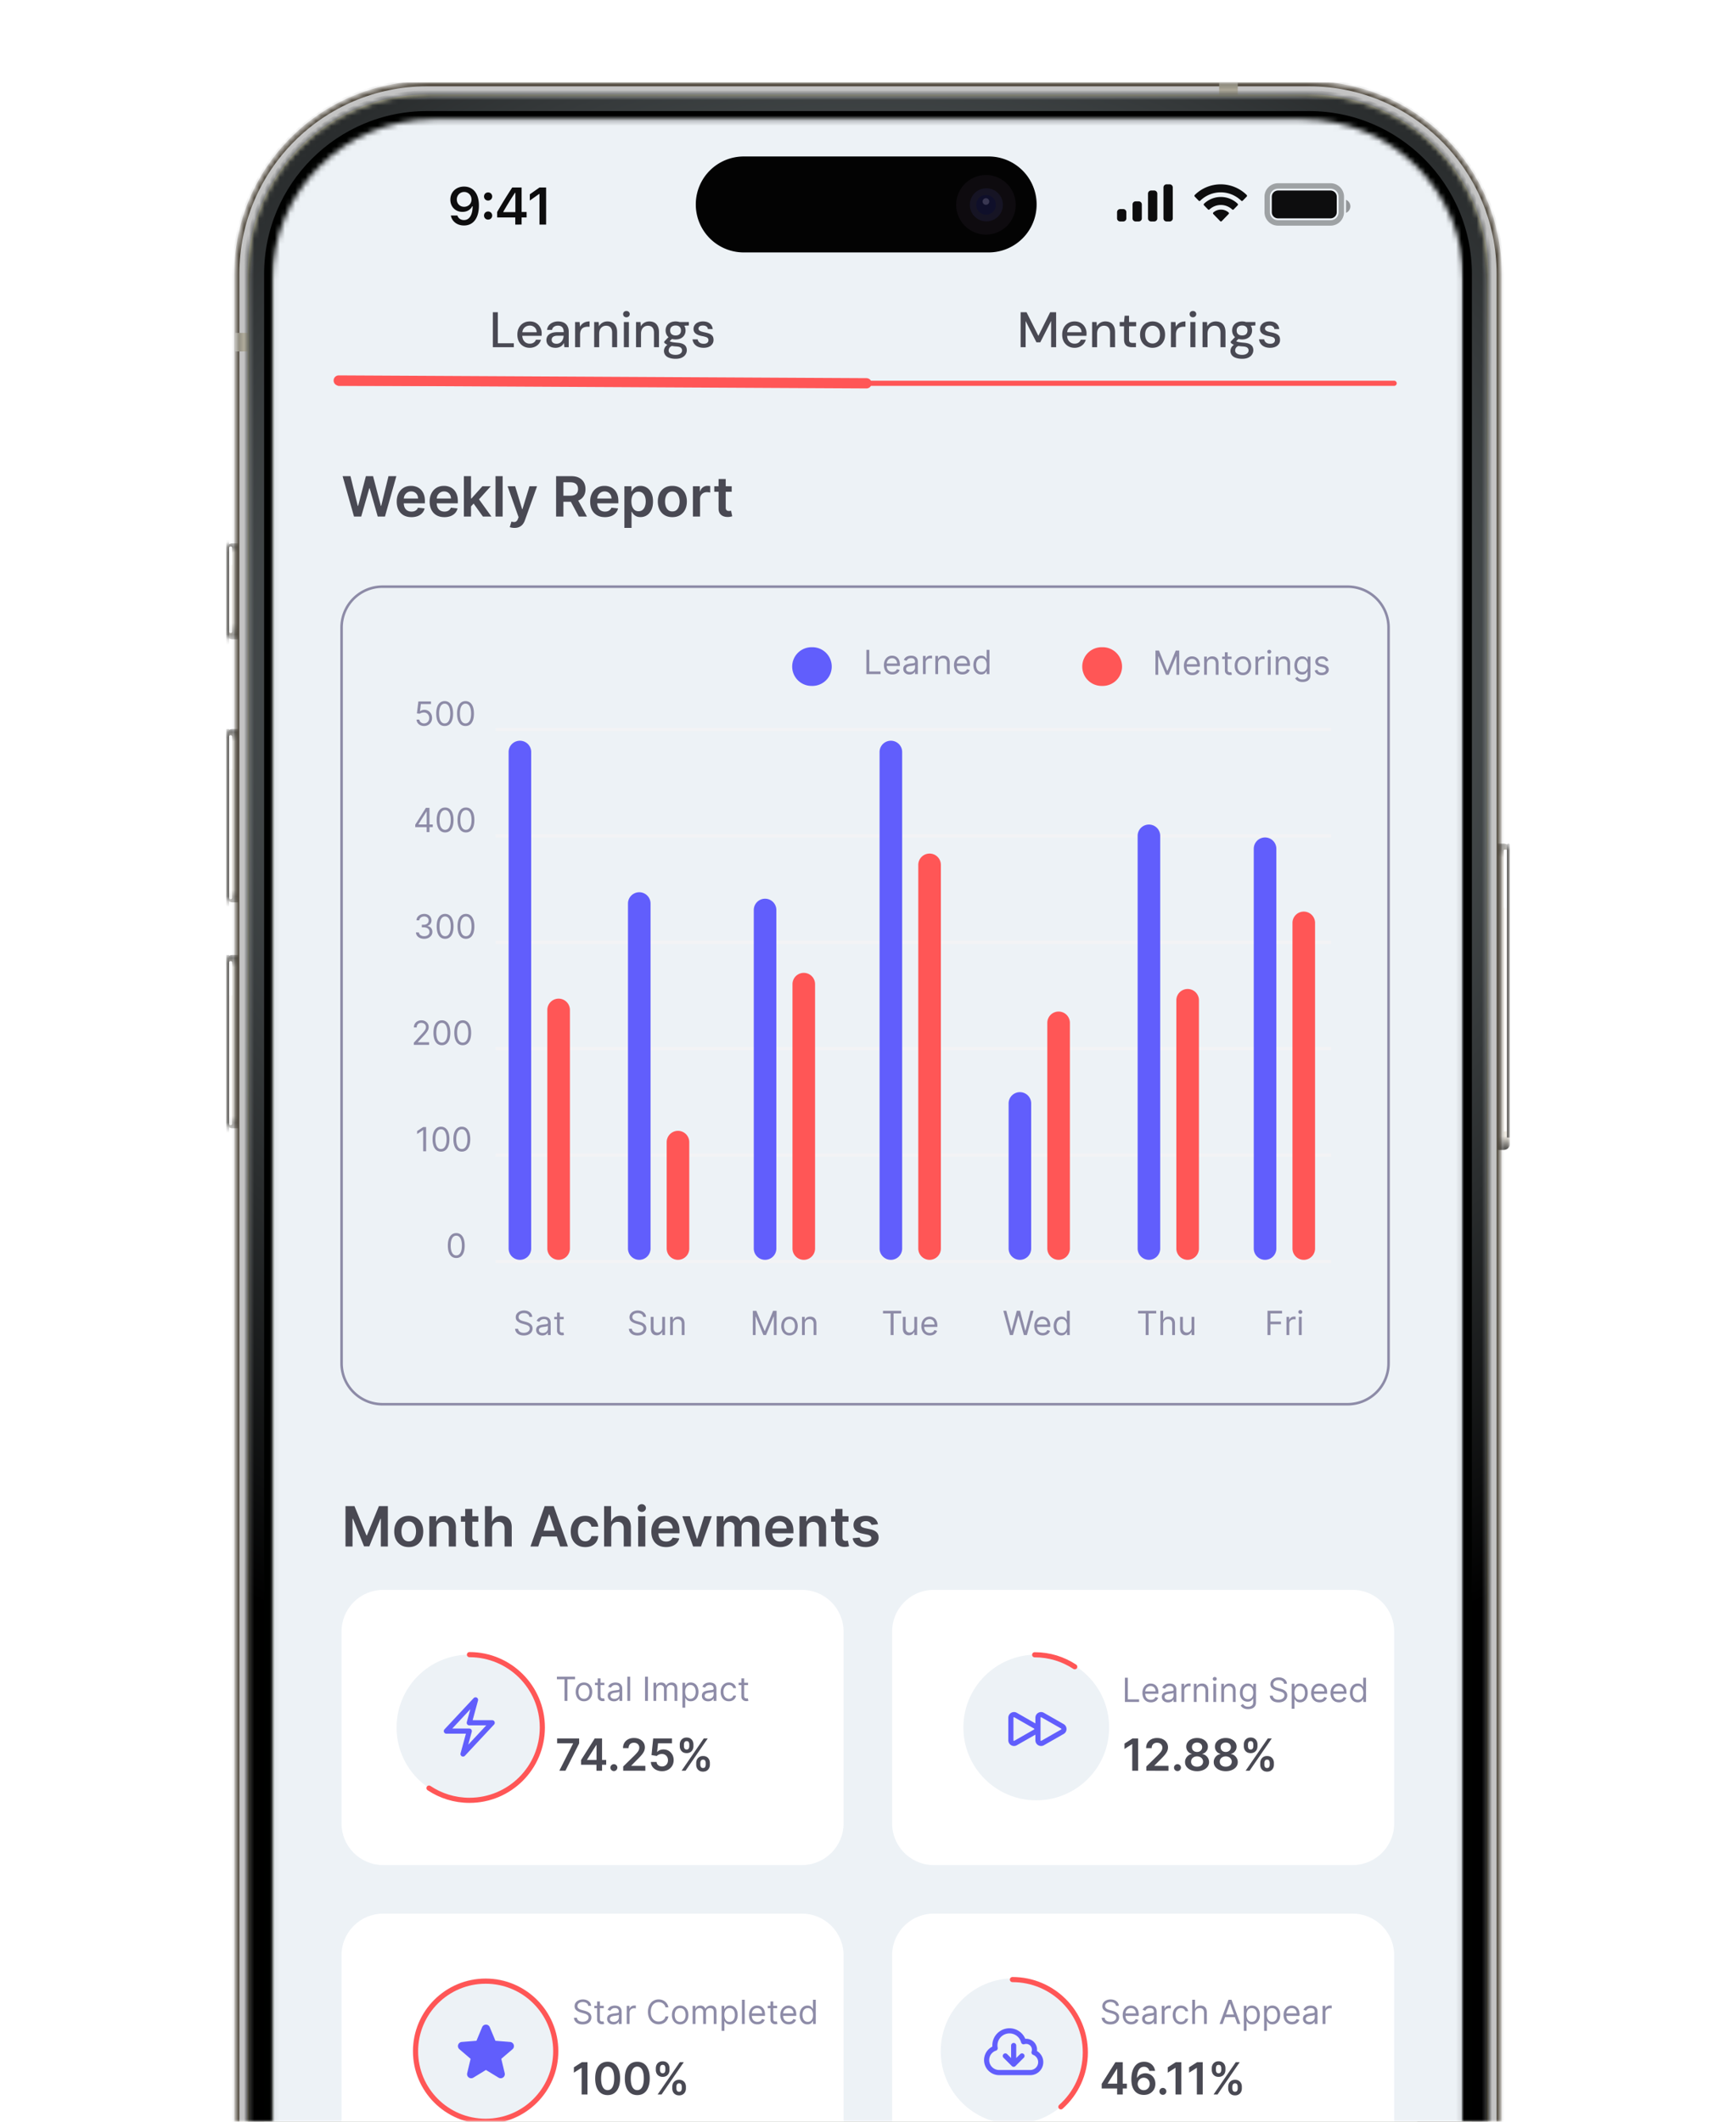 <svg xmlns="http://www.w3.org/2000/svg" width="338" height="413" fill="none"><mask id="a" width="338" height="413" x="0" y="0" maskUnits="userSpaceOnUse" style="mask-type:alpha"><path fill="#D9D9D9" d="M0 0h338v413H0z"/></mask><g clip-path="url(#b)" mask="url(#a)"><mask id="c" width="4" height="61" x="290" y="164" maskUnits="userSpaceOnUse" style="mask-type:luminance"><path fill="#fff" d="M294 223.229c0 .666-.539 1.205-1.205 1.205h-1.807v-60.241h1.807c.666 0 1.205.539 1.205 1.205z"/></mask><g mask="url(#c)"><path fill="#F0ECE3" d="M294 222.627c0 .665-.539 1.204-1.205 1.204h-1.807v-59.638h1.807c.666 0 1.205.539 1.205 1.205z"/><path fill="url(#d)" d="M294 222.627c0 .665-.539 1.204-1.205 1.204h-1.807v-59.638h1.807c.666 0 1.205.539 1.205 1.205z" opacity=".76"/><path fill="url(#e)" d="M294 222.627c0 .665-.539 1.204-1.205 1.204h-1.807v-59.638h1.807c.666 0 1.205.539 1.205 1.205z"/><path fill="url(#f)" d="M294 222.627c0 .665-.539 1.204-1.205 1.204h-1.807v-59.638h1.807c.666 0 1.205.539 1.205 1.205z" opacity=".48"/><g filter="url(#g)"><path fill="#fff" d="M293.398 176.542a.3.3 0 1 1-.603 0v-11.144h.603z"/></g><g filter="url(#h)"><path fill="#fff" fill-opacity=".8" d="M293.398 220.217h-.603v-54.518a.301.301 0 0 1 .603 0z"/></g><g filter="url(#i)"><path fill="#61605D" d="M294 221.422h-.602v-56.928a.301.301 0 0 1 .602 0z"/></g></g><mask id="j" width="4" height="20" x="44" y="105" maskUnits="userSpaceOnUse" style="mask-type:luminance"><path fill="#fff" d="M44 106.964c0-.666.54-1.205 1.205-1.205h1.807v18.675h-1.807A1.205 1.205 0 0 1 44 123.229z"/></mask><g mask="url(#j)"><path fill="#F0ECE3" d="M44 106.964c0-.666.54-1.205 1.205-1.205h1.807v18.675h-1.807A1.205 1.205 0 0 1 44 123.229z"/><path fill="url(#k)" d="M44 106.964c0-.666.54-1.205 1.205-1.205h1.807v18.675h-1.807A1.205 1.205 0 0 1 44 123.229z" opacity=".76"/><path fill="url(#l)" d="M44 106.964c0-.666.54-1.205 1.205-1.205h1.807v18.675h-1.807A1.205 1.205 0 0 1 44 123.229z"/><path fill="url(#m)" d="M44 106.964c0-.666.54-1.205 1.205-1.205h1.807v18.675h-1.807A1.205 1.205 0 0 1 44 123.229z" opacity=".48"/><g filter="url(#n)"><path fill="#fff" d="M44.602 106.663a.301.301 0 0 1 .603 0v3.313h-.603z"/></g><g filter="url(#o)"><path fill="#fff" fill-opacity=".8" d="M44.602 107.566h.603v15.362a.301.301 0 0 1-.603 0z"/></g><g filter="url(#p)"><path fill="#61605D" d="M44 105.157h.602v20.18a.301.301 0 1 1-.602 0z"/></g></g><mask id="q" width="4" height="35" x="44" y="141" maskUnits="userSpaceOnUse" style="mask-type:luminance"><path fill="#fff" d="M44 143.108c0-.665.54-1.204 1.205-1.204h1.807v33.735h-1.807c-.666 0-1.205-.54-1.205-1.205z"/></mask><g mask="url(#q)"><path fill="#F0ECE3" d="M44 143.108c0-.665.54-1.204 1.205-1.204h1.807v33.735h-1.807c-.666 0-1.205-.54-1.205-1.205z"/><path fill="url(#r)" d="M44 143.108c0-.665.54-1.204 1.205-1.204h1.807v33.735h-1.807c-.666 0-1.205-.54-1.205-1.205z" opacity=".76"/><path fill="url(#s)" d="M44 143.108c0-.665.54-1.204 1.205-1.204h1.807v33.735h-1.807c-.666 0-1.205-.54-1.205-1.205z"/><path fill="url(#t)" d="M44 143.108c0-.665.54-1.204 1.205-1.204h1.807v33.735h-1.807c-.666 0-1.205-.54-1.205-1.205z" opacity=".48"/><g filter="url(#u)"><path fill="#fff" d="M44.602 143.41a.301.301 0 1 1 .603 0v6.325h-.603z"/></g><g filter="url(#v)"><path fill="#fff" fill-opacity=".8" d="M44.602 143.711h.603v31.024a.301.301 0 0 1-.603 0z"/></g><g filter="url(#w)"><path fill="#61605D" d="M44 141.904h.602v34.638a.301.301 0 0 1-.602 0z"/></g></g><mask id="x" width="4" height="35" x="44" y="185" maskUnits="userSpaceOnUse" style="mask-type:luminance"><path fill="#fff" d="M44 187.084c0-.665.54-1.205 1.205-1.205h1.807v33.735h-1.807A1.204 1.204 0 0 1 44 218.41z"/></mask><g mask="url(#x)"><path fill="#F0ECE3" d="M44 187.084c0-.665.54-1.205 1.205-1.205h1.807v33.735h-1.807A1.204 1.204 0 0 1 44 218.41z"/><path fill="url(#y)" d="M44 187.084c0-.665.54-1.205 1.205-1.205h1.807v33.735h-1.807A1.204 1.204 0 0 1 44 218.41z" opacity=".76"/><path fill="url(#z)" d="M44 187.084c0-.665.54-1.205 1.205-1.205h1.807v33.735h-1.807A1.204 1.204 0 0 1 44 218.41z"/><path fill="url(#A)" d="M44 187.084c0-.665.54-1.205 1.205-1.205h1.807v33.735h-1.807A1.204 1.204 0 0 1 44 218.41z" opacity=".48"/><g filter="url(#B)"><path fill="#fff" d="M44.602 187.385a.301.301 0 0 1 .603 0v6.326h-.603z"/></g><g filter="url(#C)"><path fill="#fff" fill-opacity=".8" d="M44.602 187.687h.603v31.024a.301.301 0 0 1-.603 0z"/></g><g filter="url(#D)"><path fill="#61605D" d="M44 185.879h.602v34.639a.301.301 0 0 1-.602 0z"/></g></g><mask id="E" width="248" height="508" x="45" y="16" maskUnits="userSpaceOnUse" style="mask-type:luminance"><path fill="#fff" d="M254.843 16H83.157c-20.628 0-37.35 16.722-37.35 37.35v433.132c0 20.627 16.722 37.349 37.35 37.349h171.686c20.628 0 37.35-16.722 37.35-37.349V53.349c0-20.627-16.722-37.349-37.35-37.349"/></mask><g mask="url(#E)"><path fill="#E7E3BF" d="M254.843 16H83.157c-20.628 0-37.35 16.722-37.35 37.35v433.132c0 20.627 16.722 37.349 37.35 37.349h171.686c20.628 0 37.35-16.722 37.35-37.349V53.349c0-20.627-16.722-37.349-37.35-37.349"/><g filter="url(#F)"><path stroke="#C3C3C3" stroke-width="3" d="M254.843 16.904H83.157c-20.129 0-36.446 16.317-36.446 36.445v433.133c0 20.128 16.317 36.446 36.446 36.446h171.686c20.129 0 36.446-16.318 36.446-36.446V53.349c0-20.128-16.317-36.445-36.446-36.445Z"/></g><g filter="url(#G)"><path stroke="#524B40" d="M254.843 16.301H83.157c-20.461 0-37.049 16.587-37.049 37.049v433.132c0 20.461 16.588 37.048 37.049 37.048h171.686c20.462 0 37.049-16.587 37.049-37.048V53.349c0-20.46-16.587-37.048-37.049-37.048Z"/></g><g filter="url(#H)"><path stroke="#fff" d="M251.831 19.313H86.169c-20.461 0-37.048 16.587-37.048 37.048v426.506c0 20.462 16.586 37.049 37.048 37.049H251.83c20.461 0 37.049-16.587 37.049-37.049V56.361c0-20.46-16.588-37.048-37.049-37.048Z"/></g><path stroke="#fff" stroke-width=".4" d="M251.229 19.494H86.771c-20.694 0-37.47 16.776-37.47 37.47v425.301c0 20.694 16.776 37.47 37.47 37.47H251.23c20.694 0 37.47-16.776 37.47-37.47V56.964c0-20.694-16.776-37.47-37.47-37.47Z"/><path fill="url(#I)" d="M240.988 16h-3.614v2.41h3.614z"/><path fill="url(#J)" d="M45.807 64.795v3.615h2.41v-3.615z"/></g><mask id="K" width="242" height="504" x="48" y="18" maskUnits="userSpaceOnUse" style="mask-type:luminance"><path fill="#fff" d="M254.843 18.41H83.157c-19.297 0-34.94 15.643-34.94 34.94v433.132c0 19.297 15.643 34.94 34.94 34.94h171.686c19.297 0 34.94-15.643 34.94-34.94V53.349c0-19.296-15.643-34.94-34.94-34.94"/></mask><g mask="url(#K)"><path fill="#000100" d="M254.843 18.41H83.157c-19.297 0-34.94 15.643-34.94 34.94v433.132c0 19.297 15.643 34.94 34.94 34.94h171.686c19.297 0 34.94-15.643 34.94-34.94V53.349c0-19.296-15.643-34.94-34.94-34.94"/><g filter="url(#L)"><path stroke="url(#M)" stroke-width="4" d="M254.843 19.615H83.157c-18.632 0-33.735 15.103-33.735 33.734v433.133c0 18.631 15.103 33.735 33.735 33.735h171.686c18.632 0 33.735-15.104 33.735-33.735V53.349c0-18.63-15.103-33.734-33.735-33.734Z"/></g></g><mask id="N" width="232" height="494" x="53" y="23" maskUnits="userSpaceOnUse" style="mask-type:luminance"><path fill="#fff" d="M253.639 23.229H84.361c-17.3 0-31.325 14.025-31.325 31.325v430.723c0 17.301 14.025 31.326 31.325 31.326H253.64c17.3 0 31.325-14.025 31.325-31.326V54.554c0-17.3-14.025-31.325-31.325-31.325"/></mask><g mask="url(#N)"><path fill="#DAE2D3" d="M245.807 23.229H83.157c-16.635 0-30.12 13.485-30.12 30.12v424.699c0 16.635 13.485 30.121 30.12 30.121h162.65c16.635 0 30.121-13.486 30.121-30.121V53.35c0-16.636-13.486-30.121-30.121-30.121"/><mask id="O" width="233" height="505" x="52" y="18" maskUnits="userSpaceOnUse" style="mask-type:luminance"><path fill="#fff" d="M284.964 18.41H52.434v503.614h232.53z"/></mask><g mask="url(#O)"><mask id="P" width="233" height="505" x="52" y="18" maskUnits="userSpaceOnUse" style="mask-type:luminance"><path fill="#fff" d="M284.964 18.41H52.434v503.614h232.53z"/></mask><g mask="url(#P)"><path fill="#EDF2F6" d="M284.964 18.41H52.434v503.614h232.53z"/><path fill="#494953" d="M95.955 67.582v-6.808h.973v6.04h3.115v.768zm7.18.117q-.701 0-1.246-.321a2.3 2.3 0 0 1-.857-.895q-.301-.574-.301-1.332 0-.78.301-1.352.312-.584.857-.905.545-.33 1.265-.33.721 0 1.236.32.517.322.799.856a2.43 2.43 0 0 1 .272 1.381q0 .108-.009.244h-4.011v-.691h3.057q-.03-.613-.409-.953a1.34 1.34 0 0 0-.944-.35q-.4 0-.73.184a1.34 1.34 0 0 0-.536.526q-.195.34-.194.865v.273q0 .544.194.924.204.369.536.564.33.185.72.185.467 0 .769-.205.301-.203.448-.554h.973a2.2 2.2 0 0 1-.428.807 2.15 2.15 0 0 1-.75.555 2.4 2.4 0 0 1-1.012.204m5.043 0q-.603 0-1.002-.204a1.4 1.4 0 0 1-.594-.545 1.5 1.5 0 0 1-.195-.749q0-.486.253-.827.253-.35.721-.535.466-.184 1.119-.184h1.275q0-.429-.127-.71a.86.86 0 0 0-.379-.419q-.243-.146-.623-.146-.438 0-.749.214a.9.9 0 0 0-.39.613h-.973q.057-.515.35-.875.302-.37.769-.564.467-.205.993-.205.691 0 1.158.243.468.244.701.691.244.438.243 1.05v3.035h-.846l-.078-.826q-.107.194-.253.37a1.565 1.565 0 0 1-.808.496 2 2 0 0 1-.565.077m.185-.788a1.25 1.25 0 0 0 .993-.467q.185-.223.272-.496.098-.282.108-.574v-.029h-1.159q-.419 0-.681.107a.75.75 0 0 0-.37.272.7.7 0 0 0-.117.409.8.8 0 0 0 .107.418.8.8 0 0 0 .332.263q.213.097.515.097m3.607.671V62.68h.877l.087.924a1.86 1.86 0 0 1 1.042-.914 2.5 2.5 0 0 1 .817-.127v1.031h-.35q-.301 0-.574.078a1.2 1.2 0 0 0-.487.243 1.2 1.2 0 0 0-.321.477q-.117.3-.117.749v2.441zm3.717 0V62.68h.876l.059.837q.234-.438.662-.691a1.84 1.84 0 0 1 .983-.263q.583 0 1.002.234.419.233.653.71.233.466.233 1.177v2.898h-.973v-2.801q0-.681-.302-1.031-.301-.35-.876-.35-.38 0-.681.185a1.3 1.3 0 0 0-.487.525q-.175.35-.175.856v2.616zm5.782 0V62.68h.973v4.902zm.496-5.826a.65.65 0 0 1-.467-.175.6.6 0 0 1-.175-.447q0-.263.175-.428a.65.65 0 0 1 .467-.175q.273 0 .458.175.185.164.185.428a.6.6 0 0 1-.185.447.64.64 0 0 1-.458.175m1.869 5.826V62.68h.876l.059.837q.233-.438.661-.691.428-.263.983-.263.585 0 1.003.234.419.233.652.71.234.466.234 1.177v2.898h-.974v-2.801q0-.681-.301-1.031-.302-.35-.876-.35a1.28 1.28 0 0 0-1.168.71q-.176.35-.176.856v2.616zm7.708 2.257q-.67 0-1.187-.175-.516-.165-.798-.516a1.32 1.32 0 0 1-.283-.856q0-.262.117-.535a1.6 1.6 0 0 1 .379-.506 2.5 2.5 0 0 1 .711-.437l.546.438q-.497.185-.672.437a.96.96 0 0 0-.166.506q0 .292.175.486.175.195.478.292.311.097.7.097.38 0 .662-.107a1 1 0 0 0 .438-.301.7.7 0 0 0 .156-.457.68.68 0 0 0-.234-.525q-.234-.205-.895-.244a9 9 0 0 1-.944-.107 4 4 0 0 1-.653-.165 2.4 2.4 0 0 1-.447-.214 2 2 0 0 1-.302-.243v-.224l.973-1.002.788.273-1.061.982.205-.438q.106.069.205.136.097.06.262.108.166.048.448.087t.74.078q.662.048 1.061.233.408.186.593.496.186.311.185.74 0 .417-.233.797-.224.379-.711.623-.477.243-1.236.243m0-3.764q-.623 0-1.061-.234a1.7 1.7 0 0 1-.662-.632 1.8 1.8 0 0 1-.224-.885q0-.496.224-.885.234-.399.672-.633.438-.243 1.051-.243t1.042.243q.438.234.662.633.233.39.233.885 0 .487-.233.885-.225.4-.662.632-.429.234-1.042.234m0-.779q.477 0 .759-.243.283-.252.283-.73 0-.476-.283-.719-.282-.253-.759-.253t-.769.253q-.292.243-.292.72 0 .476.292.73.292.243.769.242m.798-1.848-.233-.768h2.015v.671zm4.656 4.25q-.623 0-1.09-.203a1.8 1.8 0 0 1-.74-.574 1.8 1.8 0 0 1-.33-.866h.992q.049.233.185.428.146.195.389.311.253.117.594.117.321 0 .526-.088a.7.7 0 0 0 .311-.252.7.7 0 0 0 .098-.35q0-.273-.136-.409a.8.8 0 0 0-.39-.224 4.4 4.4 0 0 0-.613-.155 6 6 0 0 1-.662-.156 2.8 2.8 0 0 1-.564-.263 1.24 1.24 0 0 1-.39-.389 1.14 1.14 0 0 1-.146-.593q0-.418.224-.749.223-.34.633-.525a2.3 2.3 0 0 1 .983-.195q.817 0 1.314.39.497.388.584 1.099h-.945a.68.68 0 0 0-.291-.506q-.254-.185-.672-.185t-.643.165a.52.52 0 0 0-.223.438q0 .175.126.311.127.136.37.234.253.087.614.165.515.097.924.243t.652.428.244.807q.009.457-.234.808a1.53 1.53 0 0 1-.672.544q-.428.195-1.022.195M198.717 67.582v-6.808h1.148l2.307 4.6 2.297-4.6h1.159v6.808h-.974v-5.106l-2.112 4.153h-.749l-2.103-4.144v5.097zm10.497.117q-.7 0-1.245-.321a2.27 2.27 0 0 1-.857-.895q-.302-.574-.302-1.332 0-.78.302-1.352.311-.584.857-.905.545-.33 1.265-.33t1.236.32.799.856a2.43 2.43 0 0 1 .272 1.381q0 .108-.01.244h-4.01v-.691h3.057q-.03-.613-.409-.953a1.34 1.34 0 0 0-.944-.35q-.4 0-.73.184a1.34 1.34 0 0 0-.536.526q-.194.34-.195.865v.273q0 .544.195.924.204.369.536.564.33.185.719.185.468 0 .77-.205.301-.203.447-.554h.974a2.2 2.2 0 0 1-.428.807 2.2 2.2 0 0 1-.75.555 2.4 2.4 0 0 1-1.013.204m3.419-.117V62.68h.875l.059.837a1.73 1.73 0 0 1 .662-.691 1.84 1.84 0 0 1 .983-.263q.584 0 1.002.234.419.233.652.71.234.466.234 1.177v2.898h-.973v-2.801q0-.681-.302-1.031-.301-.35-.876-.35a1.28 1.28 0 0 0-1.168.71q-.176.35-.176.856v2.616zm7.737 0a2.05 2.05 0 0 1-.809-.146 1.06 1.06 0 0 1-.525-.486q-.185-.34-.185-.924v-2.52h-.847v-.826h.847l.117-1.225h.857v1.225h1.391v.827h-1.391v2.529q0 .418.175.574.174.145.603.145h.565v.827zm4.026.117q-.691 0-1.246-.321a2.35 2.35 0 0 1-.867-.895q-.31-.583-.311-1.342 0-.779.321-1.352.321-.584.876-.905.555-.32 1.246-.32.702 0 1.246.32.546.322.856.895.322.574.322 1.352t-.322 1.352q-.31.574-.866.895-.555.32-1.255.32m0-.837a1.36 1.36 0 0 0 1.246-.768q.204-.39.204-.963t-.195-.953a1.36 1.36 0 0 0-1.236-.778q-.39 0-.72.194-.331.195-.535.584-.195.379-.195.953 0 .575.195.963.204.38.525.574.332.195.711.194m3.588.72V62.68h.876l.088.924q.166-.33.427-.554.263-.234.614-.36.36-.127.818-.127v1.031h-.351q-.302 0-.574.078a1.2 1.2 0 0 0-.487.243 1.2 1.2 0 0 0-.321.477q-.117.3-.117.749v2.441zm3.785 0V62.68h.973v4.902zm.496-5.826a.65.65 0 0 1-.467-.175.6.6 0 0 1-.176-.447q0-.263.176-.428a.65.65 0 0 1 .467-.175.64.64 0 0 1 .457.175q.185.164.185.428 0 .272-.185.447a.64.64 0 0 1-.457.175m1.869 5.826V62.68h.876l.058.837q.234-.438.662-.691.429-.263.983-.263.584 0 1.003.234.418.233.652.71.234.466.234 1.177v2.898h-.974v-2.801q0-.681-.301-1.031-.303-.35-.876-.35a1.28 1.28 0 0 0-1.168.71q-.176.35-.176.856v2.616zm7.708 2.257q-.67 0-1.187-.175-.516-.165-.798-.516a1.32 1.32 0 0 1-.282-.856q0-.262.117-.535.116-.262.379-.506.263-.243.71-.437l.546.438q-.496.185-.672.437a.96.96 0 0 0-.166.506q0 .292.175.486.175.195.478.292.311.097.7.097.38 0 .662-.107a1 1 0 0 0 .438-.301.7.7 0 0 0 .156-.457.68.68 0 0 0-.234-.525q-.233-.205-.895-.244a9 9 0 0 1-.944-.107 4 4 0 0 1-.652-.165 2.4 2.4 0 0 1-.448-.214 2 2 0 0 1-.302-.243v-.224l.973-1.002.789.273-1.061.982.204-.438q.108.069.205.136.098.06.263.108t.447.087q.282.039.74.078.662.048 1.061.233.409.186.594.496.185.311.185.74 0 .417-.234.797-.224.379-.71.623-.477.243-1.237.243m0-3.764q-.622 0-1.061-.234a1.7 1.7 0 0 1-.662-.632 1.8 1.8 0 0 1-.223-.885q0-.496.223-.885.234-.399.672-.633.439-.243 1.051-.243.613 0 1.042.243.438.234.662.633.234.39.234.885 0 .487-.234.885-.224.4-.662.632-.429.234-1.042.234m0-.779q.477 0 .76-.243.282-.252.282-.73 0-.476-.282-.719-.283-.253-.76-.253-.476 0-.768.253-.293.243-.293.72 0 .476.293.73.292.243.768.242m.798-1.848-.233-.768h2.015v.671zm4.656 4.25q-.623 0-1.09-.203a1.8 1.8 0 0 1-.74-.574 1.8 1.8 0 0 1-.331-.866h.993q.048.233.185.428.146.195.389.311.254.117.594.117.322 0 .526-.088a.7.7 0 0 0 .311-.252.7.7 0 0 0 .098-.35q0-.273-.137-.409a.8.8 0 0 0-.389-.224 4.4 4.4 0 0 0-.613-.155 5 5 0 0 1-.662-.156 2.8 2.8 0 0 1-.565-.263 1.25 1.25 0 0 1-.389-.389 1.13 1.13 0 0 1-.146-.593 1.3 1.3 0 0 1 .224-.749 1.45 1.45 0 0 1 .632-.525q.42-.195.983-.195.817 0 1.315.39.495.388.583 1.099h-.943a.68.68 0 0 0-.293-.506q-.252-.185-.671-.185-.418 0-.643.165a.52.52 0 0 0-.224.438q0 .175.127.311t.37.234q.252.087.613.165.516.097.925.243t.652.428.243.807q.01.457-.233.808a1.53 1.53 0 0 1-.672.544q-.428.195-1.022.195"/><path stroke="#FF5656" stroke-linecap="round" d="M65.953 74.607h205.492"/><path stroke="#FF5656" stroke-linecap="round" stroke-width="2" d="m65.953 74.067 102.746.54"/><path fill="#494953" d="m68.925 100.544-2.22-7.859h1.532l1.418 5.775h.073l1.513-5.775h1.394l1.517 5.78h.07l1.416-5.78h1.533l-2.22 7.859h-1.406L71.97 95.03h-.061l-1.579 5.514zm11.182.115q-.887 0-1.532-.368a2.5 2.5 0 0 1-.987-1.052q-.346-.683-.346-1.608 0-.909.346-1.596.35-.69.975-1.075.626-.387 1.471-.387.546 0 1.03.177.487.172.86.537.376.364.591.929.216.56.215 1.335v.426h-4.835v-.937h3.502a1.5 1.5 0 0 0-.172-.71 1.25 1.25 0 0 0-.473-.494q-.3-.18-.699-.181-.426 0-.749.207a1.43 1.43 0 0 0-.503.538q-.177.33-.18.725v.817q0 .515.188.883.187.365.526.56.338.192.791.192.304 0 .55-.084a1.2 1.2 0 0 0 .426-.257q.18-.17.272-.418l1.299.145a2 2 0 0 1-.469.899q-.342.38-.876.591a3.4 3.4 0 0 1-1.221.206m6.411 0q-.887 0-1.532-.368a2.5 2.5 0 0 1-.987-1.052q-.346-.683-.346-1.608 0-.909.346-1.596.35-.69.975-1.075.626-.387 1.471-.387.546 0 1.03.177.487.172.86.537.376.364.591.929.216.56.215 1.335v.426h-4.835v-.937h3.502a1.5 1.5 0 0 0-.172-.71 1.25 1.25 0 0 0-.473-.494q-.3-.18-.699-.181-.426 0-.749.207a1.43 1.43 0 0 0-.503.538q-.177.33-.18.725v.817q0 .515.188.883.187.365.526.56.338.192.791.192.304 0 .55-.084a1.2 1.2 0 0 0 .426-.257q.18-.17.272-.418l1.299.145a2 2 0 0 1-.469.899q-.342.38-.876.591a3.4 3.4 0 0 1-1.22.206m5.067-1.964-.004-1.677h.223l2.12-2.368h1.624l-2.607 2.9h-.288zm-1.267 1.849v-7.859h1.39v7.859zm3.702 0-1.92-2.682.937-.98 2.646 3.662zm3.845-7.859v7.859h-1.39v-7.859zm2.294 10.07a2.8 2.8 0 0 1-.906-.146l.322-1.082q.304.088.542.084a.66.66 0 0 0 .419-.149q.183-.142.311-.476l.119-.319-2.14-6.017h1.475l1.36 4.451h.061l1.364-4.451h1.478l-2.362 6.608q-.165.468-.437.802a1.8 1.8 0 0 1-.669.514q-.391.181-.937.181m8.111-2.211v-7.859h2.95q.907 0 1.521.314.618.315.934.882.318.566.318 1.317 0 .756-.322 1.313a2.13 2.13 0 0 1-.941.855q-.623.3-1.529.3H109.1v-1.182h1.909q.53 0 .868-.146.338-.15.5-.434a1.4 1.4 0 0 0 .165-.706q0-.419-.165-.713-.166-.3-.504-.454-.338-.157-.871-.157h-1.306v6.67zm4.064-3.561 1.947 3.561h-1.589l-1.913-3.561zm5.436 3.676q-.886 0-1.531-.368a2.5 2.5 0 0 1-.988-1.052q-.346-.683-.346-1.608 0-.909.346-1.596.35-.69.976-1.075.625-.387 1.471-.387.545 0 1.029.177.488.172.86.537.377.364.592.929.214.56.214 1.335v.426h-4.835v-.937h3.503a1.5 1.5 0 0 0-.173-.71 1.25 1.25 0 0 0-.472-.494q-.3-.18-.699-.181-.426 0-.749.207a1.4 1.4 0 0 0-.503.538q-.177.33-.181.725v.817q0 .515.188.883.188.365.527.56.337.192.791.192.303 0 .549-.084.246-.09.427-.257.18-.17.272-.418l1.298.145a2 2 0 0 1-.469.899q-.34.38-.875.591a3.4 3.4 0 0 1-1.222.206m3.8 2.096V94.65h1.367v.974h.081q.107-.215.303-.456.196-.246.53-.419.334-.176.853-.176.684 0 1.233.349.553.345.876 1.025.326.675.326 1.658 0 .97-.319 1.65t-.868 1.036a2.23 2.23 0 0 1-1.244.357q-.507 0-.841-.169a1.7 1.7 0 0 1-.538-.407 2.6 2.6 0 0 1-.311-.457h-.058v3.14zm1.364-5.158q0 .572.161 1.001.166.43.472.672.311.238.753.238.461 0 .772-.245a1.53 1.53 0 0 0 .469-.68q.16-.434.161-.986 0-.548-.158-.975a1.46 1.46 0 0 0-.468-.668q-.31-.242-.776-.242-.446 0-.757.234a1.44 1.44 0 0 0-.472.657 2.8 2.8 0 0 0-.157.994m7.969 3.062q-.864 0-1.498-.379a2.6 2.6 0 0 1-.983-1.064q-.345-.682-.345-1.596 0-.913.345-1.6a2.6 2.6 0 0 1 .983-1.067q.633-.38 1.498-.38.864 0 1.498.38t.979 1.066q.35.688.35 1.601t-.35 1.596a2.56 2.56 0 0 1-.979 1.064q-.634.38-1.498.379m.007-1.113q.47 0 .784-.256.315-.261.469-.699.157-.438.157-.975 0-.541-.157-.978a1.55 1.55 0 0 0-.469-.703q-.315-.26-.784-.26-.48 0-.798.26-.315.26-.473.703a3 3 0 0 0-.153.978q0 .537.153.975.158.438.473.699.318.256.798.256m4 .998V94.65h1.348v.982h.061a1.47 1.47 0 0 1 1.456-1.067q.115 0 .257.012.146.007.242.027v1.277a1.5 1.5 0 0 0-.281-.054 3 3 0 0 0-.364-.026q-.38 0-.684.165-.3.161-.472.45a1.27 1.27 0 0 0-.173.663v3.465zm7.55-5.894v1.074h-3.391V94.65zm-2.554-1.413h1.39v5.534q0 .28.085.43a.46.46 0 0 0 .231.2.9.9 0 0 0 .315.053q.13 0 .238-.019.11-.02.169-.034l.234 1.085a3 3 0 0 1-.319.085 2.6 2.6 0 0 1-.5.054q-.52.015-.941-.157-.418-.177-.663-.546-.243-.368-.239-.92zM67.27 293.158h1.743l2.335 5.694h.093l2.335-5.694h1.743v7.859h-1.367v-5.4h-.073l-2.174 5.377h-1.021l-2.174-5.388h-.073v5.411h-1.368zm12.313 7.975q-.864 0-1.498-.381a2.6 2.6 0 0 1-.983-1.062q-.346-.684-.346-1.597t.346-1.601q.349-.686.983-1.066.633-.38 1.498-.38.864 0 1.498.38.633.38.979 1.066.35.688.35 1.601t-.35 1.597q-.345.683-.98 1.062-.633.381-1.497.381m.007-1.114q.47 0 .784-.256.315-.262.469-.699.157-.437.157-.975 0-.541-.157-.979a1.55 1.55 0 0 0-.47-.702q-.313-.261-.783-.261-.48 0-.798.261-.315.261-.473.702a3 3 0 0 0-.154.979q0 .538.154.975.158.437.473.699.318.256.798.256m5.39-2.456v3.454h-1.39v-5.895h1.328v1.002h.07q.203-.495.649-.787.45-.291 1.11-.291.61 0 1.063.261.457.261.707.756.254.495.25 1.201v3.753h-1.39v-3.538q0-.592-.308-.925-.304-.334-.84-.334-.365 0-.65.161a1.1 1.1 0 0 0-.442.457 1.54 1.54 0 0 0-.157.725m8.146-2.441v1.076h-3.391v-1.076zm-2.554-1.412h1.39v5.535q0 .28.085.429a.46.46 0 0 0 .23.2q.142.053.315.053.13 0 .238-.019a2 2 0 0 0 .17-.034l.234 1.086q-.112.038-.32.085-.202.045-.499.053a2.3 2.3 0 0 1-.94-.158q-.42-.176-.665-.545-.241-.368-.238-.92zm5.234 3.853v3.454h-1.39v-7.859h1.359v2.966h.07q.207-.498.64-.787.44-.291 1.114-.291.615 0 1.072.257t.707.752q.253.496.253 1.209v3.753h-1.39v-3.538q0-.594-.308-.925-.303-.334-.852-.334-.369 0-.66.161a1.13 1.13 0 0 0-.454.457 1.5 1.5 0 0 0-.161.725m8.996 3.454h-1.52l2.769-7.859h1.759l2.773 7.859h-1.521l-2.101-6.247h-.062zm.05-3.081H109v1.143h-4.148zm9.099 3.197q-.883 0-1.517-.388a2.6 2.6 0 0 1-.972-1.071q-.338-.687-.338-1.581 0-.898.346-1.585.346-.69.975-1.075.634-.387 1.498-.387.719 0 1.271.265.557.26.888.74.33.476.376 1.113h-1.329a1.26 1.26 0 0 0-.384-.71q-.299-.288-.802-.288a1.25 1.25 0 0 0-.749.231 1.5 1.5 0 0 0-.504.652q-.176.426-.176 1.021 0 .603.176 1.036.177.43.496.664.323.23.757.231.307 0 .548-.115.246-.12.412-.342.165-.224.226-.542h1.329a2.3 2.3 0 0 1-.368 1.109q-.32.48-.868.753-.55.269-1.291.269m5.059-3.57v3.454h-1.39v-7.859h1.36v2.966h.069q.207-.498.641-.787.438-.291 1.114-.291.614 0 1.071.257.458.257.707.752.254.496.254 1.209v3.753h-1.391v-3.538q0-.594-.307-.925-.303-.334-.852-.334-.37 0-.661.161a1.13 1.13 0 0 0-.453.457 1.5 1.5 0 0 0-.162.725m5.242 3.454v-5.895h1.391v5.895zm.7-6.731a.81.81 0 0 1-.569-.219.7.7 0 0 1-.238-.533.7.7 0 0 1 .238-.534.8.8 0 0 1 .569-.223q.334 0 .568.223a.7.7 0 0 1 .238.534.7.7 0 0 1-.238.533.8.8 0 0 1-.568.219m4.732 6.847q-.887 0-1.532-.369a2.5 2.5 0 0 1-.987-1.051q-.346-.684-.346-1.609 0-.909.346-1.596.35-.69.976-1.075.626-.387 1.47-.387.546 0 1.029.176.489.172.861.538.376.365.592.929.215.56.215 1.334v.427h-4.836v-.936h3.503a1.5 1.5 0 0 0-.173-.71 1.25 1.25 0 0 0-.472-.496q-.3-.18-.699-.18-.427 0-.75.207a1.4 1.4 0 0 0-.502.538q-.177.33-.181.725v.818q0 .513.188.882.188.365.527.56.337.192.791.192.303 0 .549-.084.246-.088.426-.258a1.1 1.1 0 0 0 .273-.418l1.298.146a2 2 0 0 1-.468.898q-.343.38-.877.591a3.4 3.4 0 0 1-1.221.208m8.9-6.011-2.101 5.895h-1.535l-2.102-5.895h1.483l1.355 4.38h.062l1.359-4.38zm.962 5.895v-5.895h1.329v1.002h.07q.183-.506.61-.79.426-.288 1.018-.288.598 0 1.01.291.414.29.584.787h.061q.196-.49.661-.782.468-.297 1.109-.296.815 0 1.33.514.514.514.514 1.501v3.956h-1.394v-3.742q0-.548-.291-.802a1.05 1.05 0 0 0-.715-.257q-.504 0-.787.315-.281.31-.281.81v3.676h-1.363v-3.799q0-.458-.277-.729-.273-.273-.715-.273-.299 0-.545.154-.245.15-.391.426a1.33 1.33 0 0 0-.146.637v3.584zm12.318.116q-.887 0-1.532-.369a2.5 2.5 0 0 1-.987-1.051q-.346-.684-.346-1.609 0-.909.346-1.596a2.6 2.6 0 0 1 .975-1.075q.627-.387 1.471-.387.546 0 1.029.176.489.172.861.538.376.365.591.929.216.56.215 1.334v.427h-4.835v-.936h3.503a1.5 1.5 0 0 0-.173-.71 1.25 1.25 0 0 0-.473-.496 1.33 1.33 0 0 0-.698-.18q-.427 0-.75.207a1.4 1.4 0 0 0-.502.538q-.177.33-.181.725v.818q0 .513.188.882.189.365.527.56.336.192.791.192.303 0 .549-.084a1.2 1.2 0 0 0 .426-.258 1.06 1.06 0 0 0 .273-.418l1.298.146a2 2 0 0 1-.469.898 2.3 2.3 0 0 1-.875.591 3.4 3.4 0 0 1-1.222.208m5.19-3.57v3.454h-1.39v-5.895h1.329v1.002h.068q.204-.495.65-.787.449-.291 1.109-.291.612 0 1.065.261.457.261.706.756.253.495.25 1.201v3.753h-1.39v-3.538q0-.592-.308-.925-.304-.334-.841-.334-.364 0-.649.161a1.1 1.1 0 0 0-.442.457 1.55 1.55 0 0 0-.157.725m8.146-2.441v1.076h-3.391v-1.076zm-2.554-1.412h1.39v5.535q0 .28.084.429.09.146.232.2a.9.9 0 0 0 .314.053q.132 0 .238-.019a2 2 0 0 0 .169-.034l.235 1.086a2.658 2.658 0 0 1-.818.138 2.3 2.3 0 0 1-.941-.158 1.45 1.45 0 0 1-.665-.545q-.242-.368-.238-.92zm8.295 2.97-1.267.139a1 1 0 0 0-.188-.361.9.9 0 0 0-.354-.272 1.3 1.3 0 0 0-.545-.104q-.434 0-.73.188-.292.188-.288.487a.51.51 0 0 0 .188.419q.197.161.645.265l1.006.214q.838.18 1.245.573.41.391.415 1.024a1.6 1.6 0 0 1-.326.982q-.32.423-.888.661a3.4 3.4 0 0 1-1.306.238q-1.083 0-1.744-.454a1.82 1.82 0 0 1-.787-1.27l1.356-.13a.95.95 0 0 0 .392.602q.3.204.779.204.496 0 .796-.204.303-.203.303-.503a.52.52 0 0 0-.196-.418q-.192-.164-.599-.253l-1.006-.211q-.85-.177-1.256-.595-.408-.422-.403-1.067a1.5 1.5 0 0 1 .295-.944q.304-.404.841-.621a3.3 3.3 0 0 1 1.248-.223q1.038 0 1.633.441.598.441.741 1.193"/><path fill="#EDF2F6" stroke="#8D8BA7" stroke-width=".5" d="M262.375 114.19H74.482c-4.405 0-7.977 3.569-7.977 7.971v143.193c0 4.401 3.572 7.97 7.977 7.97h187.893c4.405 0 7.976-3.569 7.976-7.97V122.161a7.974 7.974 0 0 0-7.976-7.971Z"/><path fill="#F3F3F5" d="M259.181 141.668H96.517v.628H259.18zM259.181 162.378H96.517v.628H259.18zM259.181 183.089H96.517v.627H259.18zM259.181 203.798H96.517v.628H259.18zM259.181 224.509H96.517v.627H259.18zM259.181 245.218H96.517v.628H259.18z"/><path fill="#8D8BA7" d="M82.565 141.314q-.405 0-.73-.162a1.35 1.35 0 0 1-.521-.441 1.2 1.2 0 0 1-.215-.64h.553a.76.76 0 0 0 .29.529.97.97 0 0 0 .623.207 1 1 0 0 0 .516-.136.95.95 0 0 0 .357-.373q.132-.238.132-.541 0-.308-.136-.55a1 1 0 0 0-.906-.527 1.5 1.5 0 0 0-.445.066 1.3 1.3 0 0 0-.375.173l-.535-.064.286-2.321h2.452v.506h-1.973l-.166 1.391h.028q.145-.116.364-.191.219-.076.456-.076a1.45 1.45 0 0 1 1.307.769q.195.356.196.815 0 .452-.203.806-.2.352-.553.557a1.6 1.6 0 0 1-.802.203m4.013 0q-.521 0-.888-.283-.365-.286-.56-.827-.193-.543-.193-1.312 0-.765.193-1.306.196-.543.563-.829.368-.288.885-.288.516 0 .882.288.369.286.562.829.196.541.196 1.306 0 .768-.193 1.312-.195.541-.56.827-.367.282-.887.283m0-.507q.516 0 .801-.497.286-.498.286-1.418 0-.613-.131-1.044-.128-.43-.374-.656a.83.83 0 0 0-.582-.226q-.512 0-.8.505-.288.502-.288 1.421 0 .612.129 1.04.13.429.37.652a.84.84 0 0 0 .589.223m4.055.507q-.52 0-.887-.283-.366-.286-.56-.827-.193-.543-.193-1.312 0-.765.193-1.306.196-.543.562-.829.369-.288.885-.288t.883.288q.369.286.562.829.196.541.196 1.306 0 .768-.194 1.312-.193.541-.56.827-.366.282-.887.283m0-.507q.516 0 .802-.497.285-.498.286-1.418 0-.613-.131-1.044-.128-.43-.374-.656a.83.83 0 0 0-.583-.226q-.51 0-.8.505-.287.502-.287 1.421 0 .612.129 1.04.13.429.37.652a.84.84 0 0 0 .588.223M80.851 160.992v-.47l2.074-3.279h.341v.728h-.23l-1.567 2.478v.037h2.793v.506zm2.222.967v-4.716h.544v4.716zm3.592.065a1.4 1.4 0 0 1-.887-.284q-.367-.285-.56-.826-.194-.543-.194-1.313 0-.763.194-1.305.195-.543.562-.829.368-.288.885-.288.516 0 .882.288.37.286.563.829.196.541.196 1.305 0 .77-.194 1.313-.194.541-.56.826a1.4 1.4 0 0 1-.887.284m0-.506q.516 0 .802-.499.285-.495.285-1.418 0-.612-.13-1.043t-.374-.656a.82.82 0 0 0-.583-.225q-.512 0-.8.504-.288.502-.288 1.42 0 .613.13 1.041.128.429.37.652a.84.84 0 0 0 .588.224m4.056.506a1.4 1.4 0 0 1-.888-.284q-.365-.285-.56-.826-.193-.543-.193-1.313 0-.763.193-1.305.197-.543.563-.829.368-.288.885-.288.516 0 .882.288.37.286.563.829.195.541.195 1.305 0 .77-.193 1.313-.195.541-.56.826a1.4 1.4 0 0 1-.887.284m0-.506q.516 0 .801-.499.286-.495.286-1.418 0-.612-.131-1.043-.129-.43-.373-.656a.82.82 0 0 0-.583-.225q-.512 0-.8.504-.288.502-.288 1.42 0 .613.129 1.041.13.429.371.652a.84.84 0 0 0 .588.224M82.588 182.734q-.456 0-.813-.157a1.4 1.4 0 0 1-.565-.435 1.17 1.17 0 0 1-.226-.652h.581a.7.7 0 0 0 .157.394.9.9 0 0 0 .362.253q.224.09.495.09.305 0 .54-.106a.9.9 0 0 0 .368-.294.74.74 0 0 0 .134-.438.8.8 0 0 0-.13-.458.85.85 0 0 0-.377-.313 1.5 1.5 0 0 0-.609-.113h-.378v-.507h.378q.282 0 .493-.101a.763.763 0 0 0 .456-.719.8.8 0 0 0-.105-.417.7.7 0 0 0-.3-.275.96.96 0 0 0-.452-.1q-.244 0-.46.091a.84.84 0 0 0-.35.255.66.66 0 0 0-.148.401h-.553q.014-.37.223-.65.21-.28.549-.437t.749-.157q.438 0 .75.177.314.175.483.464.168.287.168.621a1.1 1.1 0 0 1-.21.679 1.06 1.06 0 0 1-.564.389v.037q.446.074.698.38.25.305.25.753 0 .385-.209.691a1.4 1.4 0 0 1-.567.479q-.36.175-.818.175m4.077 0q-.521 0-.888-.283-.365-.287-.56-.827-.193-.544-.193-1.313 0-.764.194-1.305.196-.544.562-.829.368-.288.885-.288.516 0 .882.288.37.285.563.829.195.54.195 1.305 0 .769-.193 1.313-.194.54-.56.827-.366.282-.887.283m0-.507q.516 0 .802-.497.285-.498.285-1.419 0-.612-.131-1.043-.129-.43-.373-.656a.83.83 0 0 0-.583-.226q-.512 0-.8.505-.288.501-.288 1.42 0 .613.13 1.041.128.428.37.652a.84.84 0 0 0 .588.223m4.055.507q-.52 0-.887-.283-.366-.287-.56-.827-.193-.544-.193-1.313 0-.764.193-1.305.195-.544.563-.829.368-.288.885-.288.516 0 .882.288.369.285.562.829.195.54.196 1.305 0 .769-.193 1.313-.194.54-.56.827-.367.282-.888.283m0-.507q.517 0 .802-.497.286-.498.286-1.419 0-.612-.131-1.043-.129-.43-.374-.656a.83.83 0 0 0-.582-.226q-.513 0-.8.505-.288.501-.288 1.42 0 .613.129 1.041.13.428.37.652a.84.84 0 0 0 .588.223M80.568 203.38v-.415l1.558-1.704q.275-.299.452-.521t.263-.418a1 1 0 0 0 .087-.415.76.76 0 0 0-.442-.712 1.1 1.1 0 0 0-.461-.099.96.96 0 0 0-.475.113.8.8 0 0 0-.311.311 1 1 0 0 0-.108.47h-.544q0-.415.191-.728.191-.314.52-.488.333-.175.745-.175.415 0 .735.175t.503.472q.182.298.182.661 0 .26-.095.509a2.3 2.3 0 0 1-.322.55 10 10 0 0 1-.634.737l-1.06 1.133v.036h2.194v.508zm5.469.063q-.521 0-.888-.283-.365-.284-.56-.826-.193-.543-.193-1.313 0-.763.194-1.305.195-.544.562-.829.368-.288.885-.288.516 0 .882.288.37.285.563.829.195.541.195 1.305 0 .77-.193 1.313-.195.542-.56.826t-.887.283m0-.506q.516 0 .802-.497.285-.496.285-1.419 0-.612-.131-1.043-.129-.43-.373-.656a.83.83 0 0 0-.583-.226q-.512 0-.8.505-.288.502-.288 1.42 0 .613.129 1.041.13.429.371.652a.84.84 0 0 0 .588.223m4.055.506q-.52 0-.887-.283-.365-.284-.56-.826-.193-.543-.193-1.313 0-.763.193-1.305.195-.544.563-.829.368-.288.885-.288.516 0 .882.288.369.285.562.829.195.541.196 1.305 0 .77-.193 1.313-.195.542-.56.826-.367.283-.888.283m0-.506q.517 0 .802-.497.286-.496.286-1.419 0-.612-.131-1.043-.129-.43-.374-.656a.83.83 0 0 0-.582-.226q-.513 0-.8.505-.288.502-.288 1.42 0 .613.129 1.041.13.429.37.652a.84.84 0 0 0 .588.223M82.966 219.374v4.715h-.572v-4.117h-.028l-1.152.765v-.58l1.18-.783zm2.896 4.78q-.52 0-.887-.283-.365-.287-.56-.827-.194-.544-.194-1.313 0-.763.194-1.306.195-.543.562-.828.369-.288.885-.288.517 0 .883.288.369.285.562.828.195.543.196 1.306 0 .769-.194 1.313-.193.54-.56.827-.366.283-.887.283m0-.507q.517 0 .802-.497.285-.498.286-1.419 0-.612-.131-1.043-.13-.43-.374-.656a.82.82 0 0 0-.583-.226q-.51 0-.8.504-.287.503-.287 1.421 0 .613.129 1.041.13.429.37.652a.84.84 0 0 0 .588.223m4.056.507q-.52 0-.887-.283-.367-.287-.56-.827-.194-.544-.194-1.313 0-.763.194-1.306.195-.543.562-.828.368-.288.885-.288.516 0 .883.288.368.285.562.828t.196 1.306q0 .769-.194 1.313-.194.54-.56.827-.366.283-.887.283m0-.507q.516 0 .802-.497.285-.498.286-1.419 0-.612-.132-1.043-.129-.43-.373-.656a.82.82 0 0 0-.583-.226q-.512 0-.8.504-.288.503-.288 1.421 0 .613.13 1.041.128.429.37.652a.84.84 0 0 0 .588.223M88.836 244.864q-.52 0-.887-.283-.366-.286-.56-.827-.193-.544-.193-1.312 0-.765.193-1.306.195-.543.563-.829.368-.288.884-.288.517 0 .883.288.369.286.562.829.195.541.196 1.306 0 .768-.193 1.312-.194.541-.56.827-.367.282-.888.283m0-.507q.517 0 .802-.497.285-.498.286-1.418 0-.613-.131-1.044-.129-.43-.374-.656a.82.82 0 0 0-.583-.226q-.51 0-.8.505-.287.501-.287 1.421 0 .612.129 1.04.13.428.37.652a.84.84 0 0 0 .588.223M103.072 256.324a.72.72 0 0 0-.337-.543q-.294-.195-.723-.194-.314 0-.549.101a.9.9 0 0 0-.364.279.67.67 0 0 0-.129.403q0 .189.09.325.092.133.235.223.142.087.3.145.156.056.288.09l.479.129q.185.048.41.134.228.084.436.232.21.145.345.373.136.228.136.56 0 .383-.2.69a1.37 1.37 0 0 1-.581.491q-.38.181-.924.181-.507.001-.878-.163a1.4 1.4 0 0 1-.581-.456 1.3 1.3 0 0 1-.237-.679h.59a.73.73 0 0 0 .18.442 1 1 0 0 0 .401.258q.244.083.525.083.327 0 .588-.106.26-.108.412-.299a.7.7 0 0 0 .152-.451.55.55 0 0 0-.131-.383 1 1 0 0 0-.346-.24 4 4 0 0 0-.463-.16l-.581-.166q-.552-.159-.875-.454-.323-.294-.323-.771 0-.397.214-.691.217-.297.581-.461a2 2 0 0 1 .818-.166q.457 0 .811.164.355.162.563.442.209.28.221.638zm2.525 3.619q-.337 0-.611-.126a1.05 1.05 0 0 1-.435-.371 1.04 1.04 0 0 1-.162-.589q0-.304.12-.493a.86.86 0 0 1 .321-.3q.2-.107.442-.16a6 6 0 0 1 .491-.088q.322-.04.523-.062a.8.8 0 0 0 .295-.076q.094-.053.094-.185v-.018q0-.34-.186-.529-.185-.189-.56-.189-.39 0-.611.17a1 1 0 0 0-.311.364l-.516-.184q.138-.322.369-.502a1.4 1.4 0 0 1 .506-.253q.277-.075.544-.074.17 0 .392.041.224.04.431.164a.96.96 0 0 1 .348.375q.138.252.138.673v2.33h-.544v-.479h-.027a1 1 0 0 1-.185.246q-.129.132-.343.224a1.3 1.3 0 0 1-.523.091m.083-.488q.323 0 .543-.126a.85.85 0 0 0 .452-.748v-.498q-.035.042-.152.076a3 3 0 0 1-.267.058 13 13 0 0 1-.521.069 2 2 0 0 0-.396.09q-.183.06-.295.182a.46.46 0 0 0-.111.326q0 .284.21.429.212.142.537.142m4.071-3.131v.46h-1.834v-.46zm-1.3-.848h.544v3.372q0 .23.067.345a.35.35 0 0 0 .175.152.7.7 0 0 0 .228.037 1 1 0 0 0 .24-.027l.111.488a1.16 1.16 0 0 1-.858-.035.9.9 0 0 1-.364-.301.87.87 0 0 1-.143-.512z"/><path fill="#615EFC" d="M103.425 146.375a2.197 2.197 0 0 0-2.198-2.196 2.197 2.197 0 0 0-2.198 2.196v96.647c0 1.213.984 2.196 2.198 2.196a2.197 2.197 0 0 0 2.198-2.196z"/><path fill="#FF5656" d="M110.962 196.581a2.198 2.198 0 0 0-4.396 0v46.441c0 1.213.984 2.196 2.198 2.196a2.197 2.197 0 0 0 2.198-2.196z"/><path fill="#8D8BA7" d="M125.219 256.324a.72.72 0 0 0-.336-.543 1.3 1.3 0 0 0-.723-.194q-.314 0-.549.101a.9.9 0 0 0-.364.279.67.67 0 0 0-.13.403q0 .189.091.325.092.133.235.223.143.087.299.145.157.056.288.09l.48.129q.184.048.41.134.228.084.435.232.21.145.346.373t.136.56q0 .383-.201.69a1.36 1.36 0 0 1-.581.491q-.379.181-.924.181-.507.001-.877-.163a1.4 1.4 0 0 1-.581-.456 1.3 1.3 0 0 1-.237-.679h.589a.75.75 0 0 0 .18.442q.159.173.402.258.244.083.524.083.328 0 .588-.106.26-.108.413-.299a.7.7 0 0 0 .152-.451.55.55 0 0 0-.132-.383 1 1 0 0 0-.345-.24 4 4 0 0 0-.464-.16l-.58-.166q-.553-.159-.876-.454-.322-.294-.322-.771 0-.397.214-.691a1.4 1.4 0 0 1 .581-.461 2 2 0 0 1 .818-.166q.456 0 .811.164.355.162.562.442.21.28.221.638zm3.715 2.091v-2.091h.544v3.537h-.544v-.599h-.037a1.16 1.16 0 0 1-.387.458q-.264.187-.664.187-.332 0-.59-.145a1 1 0 0 1-.405-.442q-.148-.297-.148-.748v-2.248h.544v2.211q0 .387.216.617.22.23.557.23a.9.9 0 0 0 .413-.104.9.9 0 0 0 .356-.317.95.95 0 0 0 .145-.546m2.083-.681v2.127h-.544v-3.537h.526v.552h.046a1 1 0 0 1 .378-.433q.253-.165.655-.165.359 0 .629.147a1 1 0 0 1 .418.442q.15.296.15.746v2.248h-.543v-2.211q0-.417-.217-.649-.217-.235-.595-.235a.95.95 0 0 0-.465.113.8.8 0 0 0-.32.329q-.118.216-.118.526"/><path fill="#615EFC" d="M126.663 175.871a2.197 2.197 0 0 0-4.396 0v67.151c0 1.213.984 2.196 2.198 2.196a2.197 2.197 0 0 0 2.198-2.196z"/><path fill="#FF5656" d="M134.2 222.312a2.198 2.198 0 0 0-4.396 0v20.71c0 1.213.984 2.196 2.198 2.196a2.197 2.197 0 0 0 2.198-2.196z"/><path fill="#8D8BA7" d="M146.578 255.145h.682l1.604 3.915h.056l1.603-3.915h.682v4.716h-.535v-3.583h-.045l-1.475 3.583h-.516l-1.475-3.583h-.046v3.583h-.535zm7.137 4.789q-.478 0-.841-.227a1.56 1.56 0 0 1-.562-.638 2.15 2.15 0 0 1-.2-.958q0-.552.2-.965.203-.411.562-.64.363-.228.841-.228.48 0 .839.228.363.229.562.64.203.413.203.965 0 .548-.203.958-.2.409-.562.638-.36.227-.839.227m0-.488q.365 0 .599-.186.235-.186.349-.491.113-.303.113-.658t-.113-.661a1.1 1.1 0 0 0-.349-.495.92.92 0 0 0-.599-.189.92.92 0 0 0-.598.189 1.1 1.1 0 0 0-.349.495 1.9 1.9 0 0 0-.113.661q0 .355.113.658.113.305.349.491a.93.93 0 0 0 .598.186m2.978-1.712v2.127h-.543v-3.537h.525v.553h.046q.125-.27.378-.434.254-.165.654-.165.36 0 .63.147a1 1 0 0 1 .419.443q.15.295.149.745v2.248h-.543v-2.211q0-.417-.217-.649-.216-.235-.594-.235a.95.95 0 0 0-.466.113.8.8 0 0 0-.32.33 1.1 1.1 0 0 0-.118.525"/><path fill="#615EFC" d="M151.157 177.127a2.197 2.197 0 0 0-4.396 0v65.895c0 1.213.984 2.196 2.198 2.196a2.197 2.197 0 0 0 2.198-2.196z"/><path fill="#FF5656" d="M158.693 191.561a2.198 2.198 0 0 0-4.396 0v51.461c0 1.213.984 2.196 2.198 2.196a2.197 2.197 0 0 0 2.198-2.196z"/><path fill="#8D8BA7" d="M171.919 255.651v-.506h3.541v.506h-1.485v4.21h-.571v-4.21zm6.098 2.764v-2.091h.544v3.537h-.544v-.599h-.037a1.17 1.17 0 0 1-.387.459q-.264.186-.664.186-.333 0-.59-.145a1 1 0 0 1-.405-.442q-.148-.297-.148-.748v-2.248h.544v2.211q0 .387.216.617.219.23.558.23a.9.9 0 0 0 .412-.104.9.9 0 0 0 .355-.317.95.95 0 0 0 .146-.546m3.024 1.519q-.513 0-.883-.225a1.5 1.5 0 0 1-.569-.635 2.2 2.2 0 0 1-.198-.954q0-.543.198-.958.2-.417.557-.649a1.5 1.5 0 0 1 .84-.235q.275 0 .546.092.269.092.49.299.221.205.353.544.13.339.131.833v.231h-2.728v-.47h2.175q0-.298-.119-.535a.91.91 0 0 0-.848-.506 1 1 0 0 0-.563.161 1.07 1.07 0 0 0-.362.415q-.126.255-.127.548v.313q0 .4.139.68a1 1 0 0 0 .389.421q.249.142.579.142.214 0 .387-.059a.84.84 0 0 0 .302-.184.8.8 0 0 0 .195-.31l.526.148a1.16 1.16 0 0 1-.279.47q-.196.2-.484.313-.288.11-.647.11"/><path fill="#615EFC" d="M175.651 146.375a2.197 2.197 0 0 0-2.199-2.196 2.197 2.197 0 0 0-2.198 2.196v96.647c0 1.213.985 2.196 2.198 2.196a2.197 2.197 0 0 0 2.199-2.196z"/><path fill="#FF5656" d="M183.187 168.34a2.196 2.196 0 0 0-2.198-2.196 2.197 2.197 0 0 0-2.198 2.196v74.682c0 1.213.984 2.196 2.198 2.196a2.196 2.196 0 0 0 2.198-2.196z"/><path fill="#8D8BA7" d="m196.639 259.861-1.291-4.716h.581l.987 3.841h.045l1.005-3.841h.645l1.005 3.841h.047l.986-3.841h.58l-1.29 4.716h-.59l-1.042-3.758h-.037l-1.041 3.758zm6.383.073q-.512 0-.882-.225a1.5 1.5 0 0 1-.57-.635 2.2 2.2 0 0 1-.198-.954q0-.543.198-.958.201-.417.558-.649.36-.235.839-.235.276 0 .546.092t.491.299q.221.205.353.544.13.339.131.833v.231h-2.728v-.47h2.175q0-.298-.12-.535a.9.9 0 0 0-.848-.506 1 1 0 0 0-.562.161 1.07 1.07 0 0 0-.362.415q-.127.255-.127.548v.313q0 .4.138.68.141.275.39.421.249.142.578.142.215 0 .388-.059a.8.8 0 0 0 .301-.184.8.8 0 0 0 .196-.31l.526.148a1.2 1.2 0 0 1-.279.47q-.196.2-.484.313a1.8 1.8 0 0 1-.648.11m3.629 0q-.442 0-.781-.222a1.5 1.5 0 0 1-.529-.636 2.3 2.3 0 0 1-.192-.975q0-.556.192-.966.19-.41.532-.634.34-.223.788-.223.346 0 .546.115a.95.95 0 0 1 .309.258q.109.143.168.235h.046v-1.741h.544v4.716h-.525v-.543h-.065a3 3 0 0 1-.171.244 1 1 0 0 1-.315.26q-.205.112-.547.112m.074-.488a.9.9 0 0 0 .553-.169 1.07 1.07 0 0 0 .344-.478q.118-.306.118-.707a1.9 1.9 0 0 0-.116-.693 1 1 0 0 0-.341-.465.9.9 0 0 0-.558-.168.92.92 0 0 0-.576.177 1.1 1.1 0 0 0-.344.477 1.9 1.9 0 0 0-.112.672q0 .379.115.686.118.307.346.489a.9.9 0 0 0 .571.179"/><path fill="#615EFC" d="M200.773 214.781a2.198 2.198 0 0 0-4.396 0v28.241c0 1.213.984 2.196 2.198 2.196a2.197 2.197 0 0 0 2.198-2.196z"/><path fill="#FF5656" d="M208.309 199.092a2.197 2.197 0 0 0-4.396 0v43.93c0 1.213.984 2.196 2.198 2.196a2.197 2.197 0 0 0 2.198-2.196z"/><path fill="#8D8BA7" d="M221.581 255.651v-.506h3.539v.506h-1.484v4.21h-.572v-4.21zm4.891 2.083v2.127h-.544v-4.716h.544v1.732h.046a1 1 0 0 1 .374-.435q.25-.164.668-.164.362 0 .633.145a.98.98 0 0 1 .423.44q.15.294.151.75v2.248h-.543v-2.211q0-.422-.219-.651-.217-.234-.602-.233-.267 0-.479.113a.8.8 0 0 0-.332.33q-.12.216-.12.525m5.521.681v-2.091h.544v3.537h-.544v-.599h-.037q-.125.27-.387.459-.262.186-.664.186-.332 0-.589-.145a1 1 0 0 1-.406-.442q-.148-.297-.147-.748v-2.248h.544v2.211q0 .387.216.617.22.23.557.23a.9.9 0 0 0 .413-.104.9.9 0 0 0 .355-.317.95.95 0 0 0 .145-.546"/><path fill="#615EFC" d="M225.895 162.692a2.198 2.198 0 0 0-4.396 0v80.329c0 1.213.984 2.196 2.198 2.196a2.197 2.197 0 0 0 2.198-2.196z"/><path fill="#FF5656" d="M233.431 194.698a2.197 2.197 0 0 0-4.396 0v48.324c0 1.213.984 2.196 2.198 2.196a2.197 2.197 0 0 0 2.198-2.196z"/><path fill="#8D8BA7" d="M246.784 259.861v-4.716h2.83v.506h-2.259v1.594h2.047v.507h-2.047v2.109zm3.697 0v-3.537h.526v.534h.036a.84.84 0 0 1 .35-.425q.253-.164.571-.164l.15.002q.091.002.137.007v.553a1 1 0 0 0-.128-.021 1 1 0 0 0-.204-.016.97.97 0 0 0-.461.108.79.79 0 0 0-.433.721v2.238zm2.414 0v-3.537h.544v3.537zm.277-4.126a.38.38 0 0 1-.274-.109.35.35 0 0 1-.114-.26q0-.152.114-.26a.39.39 0 0 1 .274-.108q.16 0 .271.108a.34.34 0 0 1 .116.26.34.34 0 0 1-.116.26.37.37 0 0 1-.271.109"/><path fill="#615EFC" d="M248.505 165.202a2.197 2.197 0 0 0-2.198-2.196 2.197 2.197 0 0 0-2.199 2.196v77.82c0 1.213.984 2.196 2.199 2.196a2.197 2.197 0 0 0 2.198-2.196z"/><path fill="#FF5656" d="M256.042 179.637a2.198 2.198 0 0 0-4.397 0v63.385a2.198 2.198 0 0 0 4.397 0z"/><path fill="#615EFC" d="M158.066 133.51a3.767 3.767 0 1 0 0-7.531 3.766 3.766 0 1 0 0 7.531"/><path fill="#8D8BA7" d="M168.686 131.208v-4.716h.571v4.21h2.194v.506zm5.06.074q-.511 0-.882-.226a1.5 1.5 0 0 1-.569-.636 2.2 2.2 0 0 1-.199-.953q0-.543.199-.957.2-.417.557-.65.36-.235.839-.235.276 0 .546.092t.491.3q.22.204.353.543.13.34.131.833v.231h-2.728v-.47h2.175q0-.299-.12-.534a.9.9 0 0 0-.336-.371.94.94 0 0 0-.512-.136.98.98 0 0 0-.562.161 1.06 1.06 0 0 0-.362.415 1.2 1.2 0 0 0-.127.548v.313q0 .4.138.68.141.276.389.421.25.142.579.142.214 0 .388-.059a.84.84 0 0 0 .302-.184.85.85 0 0 0 .195-.309l.526.147a1.16 1.16 0 0 1-.279.47q-.196.2-.484.313a1.8 1.8 0 0 1-.648.111m3.335.009q-.336 0-.611-.127a1.04 1.04 0 0 1-.435-.371 1.04 1.04 0 0 1-.162-.589q0-.304.12-.493a.85.85 0 0 1 .32-.299 1.7 1.7 0 0 1 .443-.161q.245-.055.491-.088.322-.04.523-.062a.8.8 0 0 0 .295-.076q.095-.052.095-.184v-.018q0-.341-.188-.53-.184-.189-.559-.189-.39 0-.611.17a1 1 0 0 0-.311.365l-.516-.185q.138-.322.368-.502.233-.182.508-.253.276-.075.544-.074.17 0 .391.041a1.3 1.3 0 0 1 .431.164.96.96 0 0 1 .348.375q.138.252.138.673v2.33h-.543v-.479h-.029a.9.9 0 0 1-.183.246 1.1 1.1 0 0 1-.344.224 1.3 1.3 0 0 1-.523.092m.083-.489q.322 0 .543-.125a.87.87 0 0 0 .453-.749v-.497a.34.34 0 0 1-.153.076 3 3 0 0 1-.267.057q-.15.023-.292.041l-.229.028a2 2 0 0 0-.396.09.7.7 0 0 0-.295.182.46.46 0 0 0-.111.327q0 .282.21.428.212.142.537.142m2.532.406v-3.537h.525v.534h.037a.85.85 0 0 1 .35-.425q.254-.165.572-.164l.15.002q.09.003.136.007v.553a2 2 0 0 0-.332-.037.97.97 0 0 0-.461.108.79.79 0 0 0-.433.721v2.238zm2.958-2.127v2.127h-.544v-3.537h.526v.553h.046q.124-.27.378-.433.253-.165.654-.166.36 0 .629.147.27.145.42.443.15.294.15.746v2.247h-.544v-2.21q0-.416-.217-.65-.216-.235-.595-.235a.94.94 0 0 0-.465.114.8.8 0 0 0-.32.328q-.118.216-.118.526m4.736 2.201q-.511 0-.883-.226a1.5 1.5 0 0 1-.568-.636 2.2 2.2 0 0 1-.199-.953q0-.543.199-.957.2-.417.557-.65.36-.235.839-.235.276 0 .546.092t.491.3q.221.204.353.543.13.34.131.833v.231h-2.729v-.47h2.176q0-.299-.12-.534a.9.9 0 0 0-.337-.371.94.94 0 0 0-.511-.136 1 1 0 0 0-.562.161 1.07 1.07 0 0 0-.362.415 1.2 1.2 0 0 0-.127.548v.313q0 .4.138.68.141.276.39.421.248.142.578.142.214 0 .387-.059a.85.85 0 0 0 .303-.184.85.85 0 0 0 .195-.309l.526.147a1.2 1.2 0 0 1-.279.47 1.35 1.35 0 0 1-.484.313 1.8 1.8 0 0 1-.648.111m3.629 0q-.442 0-.78-.224a1.5 1.5 0 0 1-.531-.635 2.3 2.3 0 0 1-.191-.974q0-.558.191-.967.191-.41.533-.633.34-.225.788-.224.346 0 .546.115a.95.95 0 0 1 .309.258q.108.143.168.235h.046v-1.741h.544v4.716h-.525v-.543h-.065q-.06.097-.171.243a1 1 0 0 1-.315.261q-.205.113-.547.113m.074-.489a.9.9 0 0 0 .553-.169q.226-.174.344-.478.118-.306.118-.706 0-.396-.116-.694a1 1 0 0 0-.341-.465.9.9 0 0 0-.558-.168.92.92 0 0 0-.576.177 1.07 1.07 0 0 0-.343.477q-.113.3-.113.673 0 .377.116.686.115.306.345.488a.9.9 0 0 0 .571.179"/><path fill="#FF5656" d="M214.59 133.51a3.767 3.767 0 1 0 0-7.531 3.767 3.767 0 1 0 0 7.531"/><path fill="#8D8BA7" d="M224.969 126.629h.682l1.604 3.914h.055l1.604-3.914h.683v4.716h-.535v-3.583h-.046l-1.474 3.583h-.517l-1.475-3.583h-.046v3.583h-.535zm7.184 4.789q-.513 0-.883-.225a1.5 1.5 0 0 1-.569-.636 2.2 2.2 0 0 1-.199-.953q0-.544.199-.957.2-.418.557-.65.36-.235.839-.235.278 0 .546.092.271.092.491.299.221.205.353.544a2.3 2.3 0 0 1 .132.833v.23h-2.729v-.469h2.175q0-.299-.119-.535a.91.91 0 0 0-.849-.506.97.97 0 0 0-.561.161 1.06 1.06 0 0 0-.362.414 1.2 1.2 0 0 0-.128.549v.313q0 .4.139.679a1 1 0 0 0 .389.421q.249.143.579.143a1.2 1.2 0 0 0 .387-.059.85.85 0 0 0 .302-.185.8.8 0 0 0 .195-.309l.526.148a1.2 1.2 0 0 1-.279.47q-.195.2-.484.313-.288.11-.647.11m2.836-2.201v2.128h-.543v-3.537h.525v.552h.046a1 1 0 0 1 .378-.433q.253-.164.655-.165.359 0 .629.147a1 1 0 0 1 .419.442q.15.296.15.746v2.248h-.544v-2.211q0-.417-.217-.65-.216-.234-.594-.234a.94.94 0 0 0-.466.113.8.8 0 0 0-.32.329q-.118.217-.118.525m4.792-1.409v.461h-1.834v-.461zm-1.3-.848h.544v3.371q0 .23.067.346a.34.34 0 0 0 .175.151.7.7 0 0 0 .228.038 1 1 0 0 0 .148-.009l.092-.019.11.489a1.161 1.161 0 0 1-.405.063q-.23 0-.452-.098a.9.9 0 0 1-.364-.302.86.86 0 0 1-.143-.511zm3.518 4.458q-.48 0-.841-.228a1.55 1.55 0 0 1-.563-.637 2.2 2.2 0 0 1-.2-.958q0-.553.2-.965a1.55 1.55 0 0 1 .563-.64q.361-.228.841-.228.479 0 .838.228.363.228.563.64.202.412.202.965 0 .547-.202.958a1.5 1.5 0 0 1-.563.637 1.5 1.5 0 0 1-.838.228m0-.488q.365 0 .599-.186.236-.187.348-.491.113-.304.113-.658t-.113-.661a1.1 1.1 0 0 0-.348-.495.92.92 0 0 0-.599-.189.93.93 0 0 0-.6.189 1.1 1.1 0 0 0-.347.495 1.9 1.9 0 0 0-.113.661q0 .354.113.658t.347.491a.94.94 0 0 0 .6.186m2.434.415v-3.537h.525v.534h.037a.85.85 0 0 1 .351-.426q.252-.163.571-.163l.15.002q.09.002.135.007v.553a1 1 0 0 0-.126-.021 1 1 0 0 0-.205-.016.97.97 0 0 0-.461.108.79.79 0 0 0-.433.721v2.238zm2.414 0v-3.537h.544v3.537zm.277-4.126a.38.38 0 0 1-.274-.109.35.35 0 0 1-.113-.26q0-.153.113-.26a.4.4 0 0 1 .274-.109q.159 0 .272.109a.34.34 0 0 1 .115.26.34.34 0 0 1-.115.26.38.38 0 0 1-.272.109m1.807 1.998v2.128h-.544v-3.537h.526v.552h.046q.124-.268.378-.433.253-.164.654-.165.36 0 .629.147.27.145.42.442.15.296.15.746v2.248h-.544v-2.211q0-.417-.217-.65t-.595-.234a.94.94 0 0 0-.465.113.8.8 0 0 0-.32.329 1.1 1.1 0 0 0-.118.525m4.68 3.528q-.394 0-.676-.102a1.43 1.43 0 0 1-.771-.608l.434-.304q.073.098.187.222a1 1 0 0 0 .308.219q.199.094.518.094.43 0 .708-.207.279-.208.279-.65v-.718h-.046q-.06.096-.17.239a1 1 0 0 1-.314.251q-.203.11-.548.109-.43 0-.77-.203a1.42 1.42 0 0 1-.537-.589q-.196-.388-.196-.94 0-.543.191-.946.191-.406.533-.627.34-.223.788-.223.345 0 .548.115a1 1 0 0 1 .314.258q.11.143.17.234h.055v-.561h.526v3.639q0 .455-.207.74a1.18 1.18 0 0 1-.553.422 2.1 2.1 0 0 1-.771.136m-.018-1.944q.328 0 .553-.15a.9.9 0 0 0 .344-.43q.117-.28.117-.673 0-.381-.115-.674a1 1 0 0 0-.341-.458.92.92 0 0 0-.558-.166.93.93 0 0 0-.576.175 1.07 1.07 0 0 0-.343.47 1.8 1.8 0 0 0-.113.653q0 .37.115.652a1 1 0 0 0 .346.442 1 1 0 0 0 .571.159m5.052-2.201-.489.138a1 1 0 0 0-.136-.237.66.66 0 0 0-.239-.194.9.9 0 0 0-.39-.075.93.93 0 0 0-.541.149q-.215.147-.215.375 0 .203.148.321t.46.195l.526.129q.475.116.708.352a.83.83 0 0 1 .233.606.9.9 0 0 1-.176.544 1.17 1.17 0 0 1-.484.377 1.8 1.8 0 0 1-.723.138q-.542 0-.897-.234a1.05 1.05 0 0 1-.449-.686l.516-.13a.71.71 0 0 0 .279.429q.207.142.541.142.38 0 .604-.161.226-.163.226-.391a.41.41 0 0 0-.129-.309q-.129-.126-.396-.189l-.591-.138q-.484-.115-.714-.356a.87.87 0 0 1-.225-.611q0-.3.168-.53.17-.23.463-.361t.668-.131q.526 0 .825.23.302.23.429.608"/><path fill="#fff" d="M156.128 309.464H74.605c-4.48 0-8.111 3.629-8.111 8.105v37.351c0 4.477 3.631 8.106 8.111 8.106h81.523c4.48 0 8.112-3.629 8.112-8.106v-37.351c0-4.476-3.632-8.105-8.112-8.105"/><path fill="#8D8BA7" d="M108.427 326.862v-.507h3.539v.507h-1.484v4.209h-.572v-4.209zm5.272 4.283q-.479 0-.841-.228a1.55 1.55 0 0 1-.563-.638 2.15 2.15 0 0 1-.2-.958q0-.552.2-.965.203-.411.563-.64.362-.227.841-.227.48 0 .839.227.361.228.562.64.203.413.203.965 0 .549-.203.958a1.53 1.53 0 0 1-.562.638q-.36.228-.839.228m0-.488q.364 0 .599-.187.234-.186.348-.49.113-.305.113-.659a1.9 1.9 0 0 0-.113-.661 1.1 1.1 0 0 0-.348-.494.93.93 0 0 0-.599-.189.92.92 0 0 0-.599.189q-.236.189-.348.494a1.9 1.9 0 0 0-.113.661q0 .354.113.659.112.304.348.49.234.187.599.187m3.973-3.123v.461h-1.834v-.461zm-1.3-.847h.544v3.371q0 .23.067.346a.34.34 0 0 0 .175.151.7.7 0 0 0 .229.037 1 1 0 0 0 .239-.027l.111.487a1.11 1.11 0 0 1-.406.065q-.23 0-.451-.099a.9.9 0 0 1-.365-.302.87.87 0 0 1-.143-.511zm3.16 4.467a1.4 1.4 0 0 1-.611-.127 1.04 1.04 0 0 1-.435-.37 1.04 1.04 0 0 1-.162-.59q0-.304.12-.492a.85.85 0 0 1 .32-.3 1.7 1.7 0 0 1 .443-.161q.243-.055.491-.087.323-.042.522-.063a.8.8 0 0 0 .296-.075q.094-.053.094-.185v-.018q0-.341-.186-.53-.185-.188-.56-.188-.39 0-.611.169a1 1 0 0 0-.311.365l-.516-.184q.136-.323.369-.503.232-.181.506-.253.277-.073.544-.073.17 0 .392.041.224.039.431.163.21.124.348.376.138.25.138.672v2.33h-.544v-.479h-.027a1 1 0 0 1-.185.247q-.129.131-.343.223a1.3 1.3 0 0 1-.523.092m.083-.488q.323 0 .543-.127a.85.85 0 0 0 .452-.748v-.497q-.034.041-.152.075a3 3 0 0 1-.267.058q-.15.024-.293.041l-.228.028a2 2 0 0 0-.396.09.7.7 0 0 0-.296.182.47.47 0 0 0-.11.327q0 .284.21.428.212.143.537.143m3.075-4.311v4.716h-.543v-4.716zm3.467 0v4.716h-.571v-4.716zm1.072 4.716v-3.537h.526v.553h.046a.9.9 0 0 1 .357-.44q.246-.158.592-.158.35 0 .583.158.235.157.366.44h.038q.135-.274.407-.435.272-.163.652-.163.476 0 .777.296.302.295.302.919v2.367h-.544v-2.367q0-.391-.214-.559a.8.8 0 0 0-.505-.168q-.374 0-.579.225a.8.8 0 0 0-.205.567v2.302h-.553v-2.422a.64.64 0 0 0-.195-.486.7.7 0 0 0-.505-.186.75.75 0 0 0-.397.112.86.86 0 0 0-.295.313.93.93 0 0 0-.11.458v2.211zm5.64 1.327v-4.864h.526v.562h.064q.06-.091.166-.235a1 1 0 0 1 .309-.257q.203-.115.549-.115.446 0 .787.222.342.225.533.634.19.41.191.967 0 .562-.191.974a1.5 1.5 0 0 1-.53.635 1.4 1.4 0 0 1-.781.224q-.342 0-.547-.113a1 1 0 0 1-.315-.26 4 4 0 0 1-.171-.244h-.046v1.87zm.535-3.095q0 .4.117.707.118.304.344.476t.553.171a.9.9 0 0 0 .569-.18q.23-.182.346-.488.117-.309.117-.686a1.9 1.9 0 0 0-.115-.673 1.04 1.04 0 0 0-.343-.476.9.9 0 0 0-.574-.177.9.9 0 0 0-.558.168q-.225.165-.341.465a1.9 1.9 0 0 0-.115.693m4.461 1.851q-.336 0-.611-.127a1.05 1.05 0 0 1-.435-.37 1.04 1.04 0 0 1-.161-.59q0-.304.119-.492a.84.84 0 0 1 .321-.3 1.7 1.7 0 0 1 .442-.161 5 5 0 0 1 .491-.087q.322-.042.523-.063a.8.8 0 0 0 .295-.075q.094-.053.094-.185v-.018q0-.341-.186-.53-.185-.188-.56-.188-.39 0-.611.169a1 1 0 0 0-.311.365l-.516-.184q.138-.323.369-.503.233-.181.506-.253.278-.073.544-.073.171 0 .392.041.224.039.431.163.21.124.348.376.139.25.139.672v2.33h-.545v-.479h-.027a1 1 0 0 1-.184.247 1.1 1.1 0 0 1-.343.223 1.3 1.3 0 0 1-.524.092m.083-.488q.323 0 .544-.127a.86.86 0 0 0 .451-.748v-.497q-.035.041-.151.075a3 3 0 0 1-.268.058q-.149.024-.293.041l-.228.028a2 2 0 0 0-.396.09.7.7 0 0 0-.295.182.46.46 0 0 0-.111.327q0 .284.21.428.212.143.537.143m3.97.479q-.498 0-.857-.235a1.53 1.53 0 0 1-.553-.647 2.2 2.2 0 0 1-.194-.942q0-.539.199-.95.2-.416.557-.648.36-.234.838-.234.374 0 .673.137.3.139.491.387.192.249.238.58h-.544a.84.84 0 0 0-.276-.427q-.213-.189-.572-.189a.95.95 0 0 0-.558.165 1.1 1.1 0 0 0-.371.463 1.7 1.7 0 0 0-.131.698q0 .41.129.714.132.303.368.472a.96.96 0 0 0 .563.168q.213 0 .385-.074a.79.79 0 0 0 .463-.544h.544a1.25 1.25 0 0 1-.705.96 1.54 1.54 0 0 1-.687.146m3.727-3.611v.461h-1.835v-.461zm-1.3-.847h.544v3.371q0 .23.066.346a.34.34 0 0 0 .176.151.7.7 0 0 0 .227.037 1 1 0 0 0 .24-.027l.11.487a1.11 1.11 0 0 1-.405.065 1.1 1.1 0 0 1-.451-.099.9.9 0 0 1-.365-.302.87.87 0 0 1-.142-.511z"/><path fill="#494953" d="m108.902 344.665 2.676-5.293v-.043h-3.106v-.952h4.286v.974l-2.672 5.314zm4.228-1.167v-.905l2.67-4.216h.755v1.289h-.46l-1.798 2.847v.048h3.727v.937zm3.001 1.167v-1.443l.013-.405v-4.44h1.075v6.288zm3.395.067a.66.66 0 0 1-.48-.196.64.64 0 0 1-.196-.479.63.63 0 0 1 .196-.473.67.67 0 0 1 .48-.196q.27 0 .47.196a.65.65 0 0 1 .206.473.712.712 0 0 1-.344.587.65.65 0 0 1-.332.088m1.812-.067v-.823l2.184-2.14q.313-.315.523-.562.208-.245.313-.476.105-.229.105-.491a.888.888 0 0 0-.508-.841 1.2 1.2 0 0 0-.537-.117q-.31 0-.544.13a.9.9 0 0 0-.363.359 1.16 1.16 0 0 0-.125.555h-1.085q0-.599.274-1.04.273-.444.752-.685.483-.242 1.106-.242.633 0 1.113.236.479.236.743.647.267.412.268.94 0 .353-.136.694-.135.34-.476.755-.337.414-.949 1.004l-1.085 1.102v.043h2.74v.952zm7.561.086a2.5 2.5 0 0 1-1.1-.231 1.96 1.96 0 0 1-.771-.638 1.7 1.7 0 0 1-.301-.927h1.106a.87.87 0 0 0 .335.632q.304.243.731.243.335 0 .596-.154.262-.153.412-.427.15-.273.147-.623a1.25 1.25 0 0 0-.15-.632 1.1 1.1 0 0 0-.421-.433 1.2 1.2 0 0 0-.614-.159 1.4 1.4 0 0 0-.556.104 1.1 1.1 0 0 0-.433.282l-1.03-.169.329-3.242h3.65v.952h-2.707l-.182 1.667h.037q.175-.205.495-.341a1.75 1.75 0 0 1 .701-.138q.572 0 1.02.27.449.268.706.737.26.47.259 1.074 0 .624-.289 1.112a2.05 2.05 0 0 1-.796.765 2.4 2.4 0 0 1-1.174.276m6.652-1.265v-.332q0-.365.154-.671.156-.308.455-.495.297-.187.721-.187.436 0 .732.187.295.183.445.491.155.307.155.675v.332q0 .365-.155.672-.153.308-.451.495-.295.187-.726.187-.43 0-.727-.187a1.2 1.2 0 0 1-.452-.495 1.5 1.5 0 0 1-.151-.672m.802-.332v.332q0 .243.117.445.118.203.411.203.3 0 .409-.2a.9.9 0 0 0 .114-.448v-.332a.94.94 0 0 0-.108-.448q-.106-.205-.415-.205-.288 0-.408.205a.86.86 0 0 0-.12.448m-4.001-3.267v-.331q0-.368.158-.675.156-.308.454-.491.299-.188.722-.188.434 0 .728.188.299.183.449.491.15.307.151.675v.331q0 .369-.154.676-.15.305-.449.488a1.35 1.35 0 0 1-.725.185q-.432 0-.731-.185a1.2 1.2 0 0 1-.449-.491 1.5 1.5 0 0 1-.154-.673m.809-.331v.331a.9.9 0 0 0 .114.449q.116.2.411.2t.406-.2a.9.9 0 0 0 .113-.449v-.331a.94.94 0 0 0-.107-.448q-.107-.207-.412-.206-.291 0-.408.206a.9.9 0 0 0-.117.448m-.458 5.109 4.327-6.288h.768l-4.326 6.288z"/><path fill="#EDF2F6" d="M91.403 350.422c7.836 0 14.189-6.347 14.189-14.177 0-7.831-6.353-14.179-14.189-14.179s-14.189 6.348-14.189 14.179c0 7.83 6.353 14.177 14.19 14.177"/><path stroke="#FF5656" stroke-linecap="round" d="M91.403 322.066c7.836 0 14.189 6.348 14.189 14.179 0 7.83-6.353 14.178-14.189 14.178-2.913 0-5.622-.878-7.875-2.382"/><path fill="#fff" d="M263.333 309.464H181.81c-4.48 0-8.111 3.629-8.111 8.105v37.351a8.11 8.11 0 0 0 8.111 8.106h81.523c4.48 0 8.112-3.629 8.112-8.106v-37.351c0-4.476-3.632-8.105-8.112-8.105"/><path fill="#8D8BA7" d="M219.021 331.278v-4.716h.572v4.209h2.193v.507zm5.06.073q-.512 0-.882-.226a1.5 1.5 0 0 1-.569-.635 2.2 2.2 0 0 1-.198-.954q0-.543.198-.957.2-.418.557-.649.36-.235.839-.235.276 0 .546.092t.491.299q.221.206.353.543.13.339.131.834v.23h-2.728v-.469h2.175q0-.3-.12-.535a.9.9 0 0 0-.848-.506.97.97 0 0 0-.562.161 1.06 1.06 0 0 0-.362.415 1.2 1.2 0 0 0-.127.547v.314q0 .4.139.679a1 1 0 0 0 .389.422q.25.142.578.142.215 0 .388-.06a.8.8 0 0 0 .301-.184.8.8 0 0 0 .196-.309l.526.148a1.2 1.2 0 0 1-.279.469q-.196.201-.484.314a1.8 1.8 0 0 1-.648.11m3.335.009q-.336 0-.611-.126a1.06 1.06 0 0 1-.436-.371 1.05 1.05 0 0 1-.161-.589q0-.304.12-.493a.85.85 0 0 1 .321-.3 1.7 1.7 0 0 1 .442-.16q.244-.056.491-.088.322-.041.523-.062a.8.8 0 0 0 .295-.076q.094-.053.094-.185v-.018q0-.34-.186-.53-.185-.188-.56-.188-.39 0-.611.17a1 1 0 0 0-.311.363l-.516-.183q.138-.323.368-.503.234-.181.508-.253.276-.073.544-.073.17 0 .391.041.224.039.431.163a.97.97 0 0 1 .348.376q.138.25.138.673v2.33h-.544v-.479h-.027a1.045 1.045 0 0 1-.528.469 1.3 1.3 0 0 1-.523.092m.083-.488q.322 0 .544-.126a.87.87 0 0 0 .451-.748v-.499q-.034.042-.152.077a2 2 0 0 1-.267.057q-.15.023-.292.042l-.229.027a2 2 0 0 0-.396.09.7.7 0 0 0-.295.182.46.46 0 0 0-.111.327q0 .284.209.429a.95.95 0 0 0 .538.142m2.532.406v-3.537h.525v.534h.037a.85.85 0 0 1 .35-.426q.255-.164.572-.164a5 5 0 0 1 .286.01v.552a2 2 0 0 0-.332-.037.95.95 0 0 0-.461.109.795.795 0 0 0-.433.72v2.239zm2.958-2.129v2.129h-.544v-3.537h.525v.552h.047q.125-.269.378-.433.254-.165.654-.165.36 0 .629.147.27.145.42.442.15.295.15.746v2.248h-.544v-2.211q0-.418-.217-.649-.217-.235-.594-.235a.94.94 0 0 0-.466.113.8.8 0 0 0-.32.329 1.1 1.1 0 0 0-.118.524m3.252 2.129v-3.537h.545v3.537zm.276-4.127a.39.39 0 0 1-.274-.108.35.35 0 0 1-.113-.26.35.35 0 0 1 .113-.261.4.4 0 0 1 .274-.107q.16 0 .273.107a.35.35 0 0 1 .115.261.35.35 0 0 1-.115.26.38.38 0 0 1-.273.108m1.808 1.998v2.129h-.544v-3.537h.526v.552h.045q.125-.269.378-.433.253-.165.655-.165.36 0 .629.147.27.145.419.442.15.295.15.746v2.248h-.543v-2.211q0-.418-.217-.649-.217-.235-.595-.235a.94.94 0 0 0-.465.113.8.8 0 0 0-.32.329 1.1 1.1 0 0 0-.118.524m4.68 3.529q-.393 0-.677-.102a1.5 1.5 0 0 1-.472-.262 1.5 1.5 0 0 1-.298-.346l.434-.303q.074.096.186.221a1 1 0 0 0 .309.218q.199.095.518.095.43 0 .708-.208.279-.207.279-.649v-.718h-.046q-.06.096-.171.239a1 1 0 0 1-.313.251q-.203.108-.548.108-.43 0-.77-.202a1.43 1.43 0 0 1-.537-.59q-.196-.387-.196-.94 0-.543.191-.945.192-.406.532-.627a1.4 1.4 0 0 1 .789-.223q.346 0 .548.115a.9.9 0 0 1 .313.258q.111.143.171.234h.055v-.561h.526v3.638q0 .456-.208.742a1.2 1.2 0 0 1-.553.421q-.344.135-.77.136m-.018-1.944q.328 0 .553-.15a.93.93 0 0 0 .344-.43 1.8 1.8 0 0 0 .117-.673q0-.382-.115-.674a1 1 0 0 0-.341-.458.9.9 0 0 0-.558-.166.92.92 0 0 0-.576.175 1.06 1.06 0 0 0-.343.47 1.8 1.8 0 0 0-.113.653q0 .37.115.652a1 1 0 0 0 .346.442 1 1 0 0 0 .571.159m7.024-2.993a.72.72 0 0 0-.336-.544 1.3 1.3 0 0 0-.724-.193q-.313 0-.549.101a.9.9 0 0 0-.363.279.66.66 0 0 0-.129.403q0 .189.089.325.093.132.235.223.144.087.3.145.157.055.288.09l.479.128q.185.049.411.134.227.085.435.233.21.145.346.372.136.229.136.561 0 .381-.201.69a1.36 1.36 0 0 1-.58.49q-.381.182-.924.182-.507 0-.878-.163a1.4 1.4 0 0 1-.581-.456 1.3 1.3 0 0 1-.237-.679h.589a.75.75 0 0 0 .18.442 1 1 0 0 0 .401.258q.244.083.526.083.327 0 .587-.106.26-.109.413-.3a.7.7 0 0 0 .152-.451.55.55 0 0 0-.131-.382 1 1 0 0 0-.346-.24 4 4 0 0 0-.463-.16l-.581-.167q-.553-.159-.876-.453a1 1 0 0 1-.322-.771q0-.397.214-.692.216-.297.581-.46.366-.166.818-.166.456 0 .811.164.354.161.562.441.21.281.221.639zm1.484 4.863v-4.863h.525v.561h.065a5 5 0 0 1 .166-.234 1 1 0 0 1 .309-.258q.203-.115.548-.115.447 0 .788.223.342.224.532.633t.191.967q0 .563-.191.974a1.5 1.5 0 0 1-.53.636 1.4 1.4 0 0 1-.781.223q-.34 0-.546-.112a1 1 0 0 1-.316-.261 3 3 0 0 1-.17-.244h-.046v1.87zm.535-3.095q0 .401.117.707t.343.477.553.17q.34 0 .569-.179.23-.183.346-.489.117-.309.118-.686 0-.374-.115-.672a1.05 1.05 0 0 0-.344-.477.9.9 0 0 0-.574-.177.9.9 0 0 0-.557.168q-.226.165-.341.465a1.9 1.9 0 0 0-.115.693m4.903 1.842q-.511 0-.882-.226a1.5 1.5 0 0 1-.57-.635 2.2 2.2 0 0 1-.198-.954q0-.543.198-.957.201-.418.558-.649.36-.235.839-.235.276 0 .545.092.271.092.491.299.222.206.353.543.132.339.132.834v.23h-2.729v-.469h2.175q0-.3-.119-.535a.9.9 0 0 0-.848-.506.97.97 0 0 0-.562.161 1.05 1.05 0 0 0-.362.415 1.2 1.2 0 0 0-.127.547v.314q0 .4.138.679.141.276.39.422.249.142.578.142.214 0 .387-.06a.8.8 0 0 0 .302-.184.8.8 0 0 0 .196-.309l.525.148a1.15 1.15 0 0 1-.279.469q-.196.201-.483.314a1.8 1.8 0 0 1-.648.11m3.777 0q-.511 0-.883-.226a1.5 1.5 0 0 1-.569-.635 2.2 2.2 0 0 1-.198-.954q0-.543.198-.957.201-.418.558-.649.359-.235.839-.235.276 0 .546.092t.491.299q.221.206.352.543.13.339.131.834v.23h-2.728v-.469h2.176q0-.3-.121-.535a.9.9 0 0 0-.336-.37.94.94 0 0 0-.511-.136.98.98 0 0 0-.563.161 1.06 1.06 0 0 0-.361.415 1.2 1.2 0 0 0-.127.547v.314q0 .4.138.679.141.276.39.422.248.142.578.142.214 0 .387-.06a.8.8 0 0 0 .302-.184.8.8 0 0 0 .196-.309l.525.148a1.15 1.15 0 0 1-.279.469q-.196.201-.483.314-.29.11-.648.11m3.63 0q-.444 0-.782-.223a1.5 1.5 0 0 1-.53-.636 2.3 2.3 0 0 1-.191-.974q0-.557.191-.967.192-.41.532-.633a1.4 1.4 0 0 1 .789-.223q.345 0 .546.115a.9.9 0 0 1 .309.258q.107.143.168.234h.046v-1.74h.544v4.716h-.526v-.544h-.064a3 3 0 0 1-.171.244 1 1 0 0 1-.315.261q-.205.112-.546.112m.073-.488a.9.9 0 0 0 .553-.17q.226-.173.344-.477a2 2 0 0 0 .117-.707q0-.396-.115-.693a1 1 0 0 0-.342-.465.9.9 0 0 0-.557-.168.92.92 0 0 0-.576.177 1.06 1.06 0 0 0-.343.477 1.9 1.9 0 0 0-.113.672q0 .378.115.686.117.306.346.489a.9.9 0 0 0 .571.179"/><path fill="#494953" d="M221.59 338.377v6.288h-1.14v-5.179h-.037l-1.472.939v-1.044l1.564-1.004zm1.598 6.288v-.823l2.184-2.14q.314-.315.522-.562a2 2 0 0 0 .314-.476q.105-.229.104-.491a.93.93 0 0 0-.135-.509.9.9 0 0 0-.372-.332 1.2 1.2 0 0 0-.538-.117q-.31 0-.543.13a.9.9 0 0 0-.363.359q-.126.233-.126.555h-1.084q0-.599.273-1.04.273-.444.753-.685.482-.242 1.106-.242.633 0 1.112.236t.744.647q.267.412.267.94 0 .353-.135.694t-.476.755q-.338.414-.95 1.004l-1.084 1.102v.043h2.74v.952zm6.071.067a.66.66 0 0 1-.479-.196.63.63 0 0 1-.197-.479.63.63 0 0 1 .197-.473.66.66 0 0 1 .479-.196q.27 0 .47.196a.65.65 0 0 1 .107.814.654.654 0 0 1-.577.334m3.812.019q-.685 0-1.216-.231a2 2 0 0 1-.83-.628 1.48 1.48 0 0 1-.295-.913 1.5 1.5 0 0 1 .172-.727 1.6 1.6 0 0 1 .473-.553q.3-.224.67-.286v-.042a1.33 1.33 0 0 1-.787-.495 1.43 1.43 0 0 1-.295-.9 1.44 1.44 0 0 1 .271-.865q.273-.38.749-.599.476-.22 1.088-.22.606 0 1.078.22.477.219.75.599.277.382.277.865 0 .51-.304.9-.302.387-.777.495v.042q.367.062.663.286.298.221.473.553.178.331.178.727 0 .51-.301.913a2.03 2.03 0 0 1-.829.628 3 3 0 0 1-1.208.231m0-.878q.353 0 .615-.12a.95.95 0 0 0 .405-.344.93.93 0 0 0 .148-.51.96.96 0 0 0-.157-.531 1.04 1.04 0 0 0-.415-.365 1.3 1.3 0 0 0-.596-.132 1.3 1.3 0 0 0-.602.132 1.06 1.06 0 0 0-.418.365.94.94 0 0 0-.147.531.9.9 0 0 0 .141.51q.144.218.406.341.263.123.62.123m0-2.865q.29 0 .51-.116a.89.89 0 0 0 .486-.808.9.9 0 0 0-.13-.473.83.83 0 0 0-.35-.316 1.1 1.1 0 0 0-.516-.113q-.299 0-.525.113a.84.84 0 0 0-.351.316.87.87 0 0 0-.119.473.9.9 0 0 0 .122.482.9.9 0 0 0 .354.326q.228.116.519.116m5.586 3.743q-.686 0-1.217-.231a2 2 0 0 1-.83-.628 1.48 1.48 0 0 1-.295-.913 1.5 1.5 0 0 1 .172-.727 1.6 1.6 0 0 1 .473-.553q.301-.224.67-.286v-.042a1.34 1.34 0 0 1-.787-.495 1.43 1.43 0 0 1-.295-.9 1.44 1.44 0 0 1 .271-.865q.273-.38.749-.599.477-.22 1.089-.22.605 0 1.077.22.477.219.75.599.277.382.277.865 0 .51-.304.9-.301.387-.777.495v.042q.368.062.663.286.298.221.473.553.179.331.179.727 0 .51-.302.913-.3.398-.829.628a3 3 0 0 1-1.207.231m0-.878q.352 0 .613-.12a.96.96 0 0 0 .407-.344.94.94 0 0 0 .147-.51.96.96 0 0 0-.157-.531 1.04 1.04 0 0 0-.415-.365 1.3 1.3 0 0 0-.595-.132 1.3 1.3 0 0 0-.603.132 1.06 1.06 0 0 0-.418.365.94.94 0 0 0-.147.531.9.9 0 0 0 .141.51q.144.218.406.341.264.123.621.123m0-2.865q.288 0 .509-.116a.89.89 0 0 0 .486-.808.9.9 0 0 0-.129-.473.83.83 0 0 0-.351-.316 1.1 1.1 0 0 0-.515-.113q-.3 0-.526.113a.83.83 0 0 0-.351.316.87.87 0 0 0-.119.473.9.9 0 0 0 .123.482.9.9 0 0 0 .353.326q.227.116.52.116m6.712 2.478v-.332q0-.365.153-.671.158-.308.455-.495.3-.187.722-.187.436 0 .732.187.294.183.445.491.154.307.154.675v.332q0 .365-.154.672t-.452.495q-.294.187-.725.187-.43 0-.728-.187a1.2 1.2 0 0 1-.451-.495 1.5 1.5 0 0 1-.151-.672m.802-.332v.332q0 .243.117.445.117.203.411.203.298 0 .409-.2a.9.9 0 0 0 .114-.448v-.332a.94.94 0 0 0-.108-.448q-.107-.205-.415-.205-.289 0-.408.205a.86.86 0 0 0-.12.448m-4.001-3.267v-.331q0-.368.157-.675.156-.308.455-.491.298-.188.722-.188.434 0 .728.188.299.183.449.491.15.307.15.675v.331q0 .369-.153.676-.151.305-.449.488a1.35 1.35 0 0 1-.725.185q-.434 0-.731-.185a1.2 1.2 0 0 1-.449-.491 1.5 1.5 0 0 1-.154-.673m.809-.331v.331a.9.9 0 0 0 .113.449q.117.2.412.2t.406-.2a.9.9 0 0 0 .113-.449v-.331a.95.95 0 0 0-.107-.448q-.108-.207-.412-.206-.292 0-.408.206a.9.9 0 0 0-.117.448m-.459 5.109 4.327-6.288h.768l-4.326 6.288z"/><path fill="#EDF2F6" d="M201.761 350.422c7.837 0 14.189-6.347 14.189-14.177 0-7.831-6.352-14.179-14.189-14.179s-14.189 6.348-14.189 14.179c0 7.83 6.353 14.177 14.189 14.177"/><path fill="#fff" d="M156.128 372.478H74.605c-4.48 0-8.111 3.629-8.111 8.105v37.351c0 4.477 3.631 8.106 8.111 8.106h81.523c4.48 0 8.112-3.629 8.112-8.106v-37.351c0-4.476-3.632-8.105-8.112-8.105"/><path fill="#8D8BA7" d="M114.53 390.422a.72.72 0 0 0-.337-.543q-.294-.194-.723-.194a1.4 1.4 0 0 0-.549.101.9.9 0 0 0-.364.279.68.68 0 0 0-.129.403q0 .189.09.325.093.133.235.223.142.088.3.145.157.055.288.09l.479.129q.185.048.411.133.227.086.435.233.21.145.345.373.137.228.137.56 0 .383-.201.69a1.36 1.36 0 0 1-.581.491q-.38.181-.924.181-.507.001-.878-.163a1.4 1.4 0 0 1-.58-.456 1.3 1.3 0 0 1-.238-.679h.59a.73.73 0 0 0 .18.442 1 1 0 0 0 .401.258q.244.083.525.083.328 0 .588-.106.26-.108.413-.299a.72.72 0 0 0 .152-.451.55.55 0 0 0-.132-.383 1 1 0 0 0-.346-.239 3.4 3.4 0 0 0-.463-.161l-.581-.166q-.552-.159-.875-.454-.323-.294-.323-.771 0-.397.215-.691.216-.296.58-.461a2 2 0 0 1 .818-.166q.457 0 .811.164.355.162.562.442.21.281.222.638zm3.022 0v.46h-1.834v-.46zm-1.299-.847h.544v3.371q0 .23.066.345a.35.35 0 0 0 .176.152.7.7 0 0 0 .228.037q.09 0 .147-.009l.093-.019.11.489a1.2 1.2 0 0 1-.405.064q-.231 0-.452-.099a.9.9 0 0 1-.364-.301.87.87 0 0 1-.143-.512zm3.159 4.466q-.336 0-.61-.126a1.05 1.05 0 0 1-.436-.371 1.04 1.04 0 0 1-.161-.589q0-.304.12-.493a.84.84 0 0 1 .32-.299 1.7 1.7 0 0 1 .442-.161 6 6 0 0 1 .491-.088q.322-.04.523-.062a.8.8 0 0 0 .295-.076q.095-.053.095-.185v-.018q0-.34-.187-.529-.184-.189-.56-.189-.39 0-.61.17a1 1 0 0 0-.312.364l-.516-.184q.139-.322.369-.502.232-.182.507-.253a2 2 0 0 1 .544-.074q.17 0 .391.041.225.04.431.164a.95.95 0 0 1 .348.375q.139.251.138.673v2.33h-.543v-.479h-.028a1 1 0 0 1-.184.246 1.1 1.1 0 0 1-.343.224 1.3 1.3 0 0 1-.524.091m.083-.487q.323 0 .544-.127a.848.848 0 0 0 .452-.748v-.498q-.035.042-.152.076a2 2 0 0 1-.268.057 13 13 0 0 1-.52.07 2 2 0 0 0-.397.089.7.7 0 0 0-.294.182.46.46 0 0 0-.111.327q0 .284.209.429.212.143.537.143m2.532.405v-3.537h.525v.534h.038a.84.84 0 0 1 .35-.425q.253-.164.571-.164l.15.002q.09.002.136.007v.553a2 2 0 0 0-.332-.037 1 1 0 0 0-.461.108.791.791 0 0 0-.433.721v2.238zm8.112-3.242h-.572a1.2 1.2 0 0 0-.482-.747 1.3 1.3 0 0 0-.394-.193 1.6 1.6 0 0 0-.452-.064q-.428 0-.776.216a1.5 1.5 0 0 0-.551.638q-.203.422-.203 1.034t.203 1.034q.205.421.551.638.348.216.776.217.236 0 .452-.065t.394-.191a1.2 1.2 0 0 0 .482-.749h.572a1.9 1.9 0 0 1-.236.647 1.77 1.77 0 0 1-.993.788 2.2 2.2 0 0 1-.671.103 2 2 0 0 1-1.073-.294 2 2 0 0 1-.74-.838q-.27-.544-.27-1.29t.27-1.29.74-.838a2 2 0 0 1 1.073-.295q.358 0 .671.104a1.83 1.83 0 0 1 .993.788q.17.282.236.647m2.287 3.315q-.48 0-.841-.228a1.55 1.55 0 0 1-.563-.637 2.2 2.2 0 0 1-.2-.958q0-.552.2-.965a1.55 1.55 0 0 1 .563-.64q.361-.228.841-.228.479 0 .838.228.362.228.563.64.203.413.203.965 0 .547-.203.958a1.53 1.53 0 0 1-.563.637 1.5 1.5 0 0 1-.838.228m0-.488a.94.94 0 0 0 .599-.186q.236-.186.348-.491.113-.303.113-.658 0-.354-.113-.661a1.1 1.1 0 0 0-.348-.495.93.93 0 0 0-.599-.189.92.92 0 0 0-.599.189 1.1 1.1 0 0 0-.348.495 1.9 1.9 0 0 0-.113.661q0 .355.113.658.112.305.348.491.234.186.599.186m2.434.415v-3.537h.526v.553h.045a.9.9 0 0 1 .358-.44q.246-.159.592-.159.35 0 .583.159.235.157.367.44h.036a1.03 1.03 0 0 1 .408-.435 1.24 1.24 0 0 1 .652-.164q.474 0 .777.297.301.296.301.918v2.368h-.543v-2.368q0-.39-.214-.559a.8.8 0 0 0-.505-.168q-.374 0-.579.226a.8.8 0 0 0-.205.567v2.302h-.553v-2.422a.64.64 0 0 0-.196-.487.7.7 0 0 0-.505-.186.75.75 0 0 0-.396.113.86.86 0 0 0-.295.313.9.9 0 0 0-.11.458v2.211zm5.64 1.326v-4.863h.525v.562h.065q.06-.092.166-.235a1 1 0 0 1 .308-.258q.204-.115.549-.115.447 0 .788.223.34.224.533.634.19.41.191.966 0 .563-.191.975a1.5 1.5 0 0 1-.53.636 1.4 1.4 0 0 1-.782.222q-.34 0-.546-.112a1 1 0 0 1-.316-.26 4 4 0 0 1-.17-.244h-.046v1.869zm.535-3.095q0 .401.117.708.118.304.344.477.225.17.553.169a.9.9 0 0 0 .568-.179 1.1 1.1 0 0 0 .346-.489q.118-.308.118-.686 0-.373-.115-.672a1.04 1.04 0 0 0-.344-.477.9.9 0 0 0-.573-.177.9.9 0 0 0-.559.168q-.225.166-.34.465a1.9 1.9 0 0 0-.115.693m3.963-2.947v4.716h-.543v-4.716zm2.48 4.789q-.511 0-.883-.225a1.5 1.5 0 0 1-.568-.635 2.2 2.2 0 0 1-.199-.954q0-.543.199-.958.2-.417.557-.649.359-.235.839-.235.277 0 .546.092.27.092.491.299.221.205.353.544.13.339.131.833v.231h-2.729v-.47h2.176q0-.298-.121-.535a.9.9 0 0 0-.336-.37.94.94 0 0 0-.511-.136 1 1 0 0 0-.563.161 1.1 1.1 0 0 0-.361.415q-.127.255-.127.548v.313q0 .4.139.68a1 1 0 0 0 .389.421q.249.142.578.142.214 0 .387-.06a.8.8 0 0 0 .302-.184.8.8 0 0 0 .196-.309l.526.148a1.2 1.2 0 0 1-.279.47 1.4 1.4 0 0 1-.484.313 1.8 1.8 0 0 1-.648.11m3.832-3.61v.46h-1.834v-.46zm-1.299-.847h.543v3.371q0 .23.068.345a.34.34 0 0 0 .175.152.7.7 0 0 0 .228.037q.09 0 .147-.009l.092-.019.111.489a1.3 1.3 0 0 1-.406.064q-.23 0-.452-.099a.9.9 0 0 1-.363-.301.86.86 0 0 1-.143-.512zm3.564 4.457q-.513 0-.883-.225a1.5 1.5 0 0 1-.569-.635 2.2 2.2 0 0 1-.198-.954q0-.543.198-.958a1.55 1.55 0 0 1 .558-.649q.359-.235.838-.235.277 0 .547.092.269.092.49.299.222.205.352.544.132.339.132.833v.231h-2.728v-.47h2.175q0-.298-.12-.535a.9.9 0 0 0-.848-.506 1 1 0 0 0-.562.161 1.07 1.07 0 0 0-.362.415q-.126.255-.126.548v.313q0 .4.138.68.14.275.389.421.249.142.579.142.213 0 .387-.06a.8.8 0 0 0 .301-.184.8.8 0 0 0 .196-.309l.526.148a1.16 1.16 0 0 1-.279.47 1.4 1.4 0 0 1-.484.313q-.288.11-.647.11m3.629 0q-.442 0-.781-.222a1.5 1.5 0 0 1-.53-.636 2.3 2.3 0 0 1-.192-.975q0-.556.192-.966.191-.41.532-.634.341-.223.788-.223.346 0 .547.115a.95.95 0 0 1 .309.258q.107.143.168.235h.046v-1.741h.544v4.716h-.526v-.543h-.064a4 4 0 0 1-.171.244 1 1 0 0 1-.315.26q-.206.112-.547.112m.074-.488a.9.9 0 0 0 .553-.169q.225-.173.343-.477.118-.307.118-.708a1.9 1.9 0 0 0-.115-.693 1 1 0 0 0-.341-.465.9.9 0 0 0-.558-.168.92.92 0 0 0-.576.177 1.07 1.07 0 0 0-.344.477 1.9 1.9 0 0 0-.113.672q0 .378.116.686.117.307.345.489a.9.9 0 0 0 .572.179"/><path fill="#494953" d="M114.384 401.391v6.288h-1.139V402.5h-.037l-1.472.939v-1.044l1.564-1.004zm3.924 6.408q-.759 0-1.303-.384-.54-.387-.832-1.114-.29-.731-.289-1.76.003-1.029.292-1.75.291-.724.832-1.105.544-.381 1.3-.381.757 0 1.3.381.543.38.833 1.105.292.725.292 1.75 0 1.032-.292 1.763-.29.727-.833 1.111-.541.384-1.3.384m0-.961q.59 0 .931-.58.344-.583.345-1.717 0-.749-.157-1.259t-.443-.767a.97.97 0 0 0-.676-.261q-.587 0-.927.584-.342.58-.345 1.703-.003.752.151 1.266.156.512.443.773a.97.97 0 0 0 .678.258m5.771.961q-.759 0-1.302-.384-.542-.387-.833-1.114-.29-.731-.289-1.76.003-1.029.292-1.75.292-.724.833-1.105.543-.381 1.299-.381t1.3.381.833 1.105q.291.725.291 1.75 0 1.032-.291 1.763-.289.727-.833 1.111-.541.384-1.3.384m0-.961q.59 0 .931-.58.344-.583.344-1.717 0-.749-.156-1.259-.157-.509-.443-.767a.97.97 0 0 0-.676-.261q-.587 0-.927.584-.342.58-.345 1.703-.003.752.151 1.266.156.512.442.773.285.258.679.258m6.81-.338v-.331q0-.366.153-.673.157-.308.455-.494.298-.187.722-.187.437 0 .731.187.296.184.446.491.154.306.153.676v.331q0 .365-.153.672-.154.308-.451.495a1.34 1.34 0 0 1-.726.187q-.43 0-.728-.187a1.2 1.2 0 0 1-.452-.495q-.15-.307-.15-.672m.802-.331v.331q0 .242.117.446.116.202.411.202.298 0 .409-.2a.9.9 0 0 0 .114-.448v-.331a.94.94 0 0 0-.108-.449q-.108-.206-.415-.206-.288 0-.409.206a.9.9 0 0 0-.119.449m-4.001-3.267v-.332q0-.368.157-.675.156-.308.455-.491.297-.187.722-.187.433 0 .728.187.298.183.449.491.15.307.15.675v.332q0 .369-.154.676-.15.303-.448.488a1.36 1.36 0 0 1-.725.183 1.37 1.37 0 0 1-.731-.183 1.2 1.2 0 0 1-.449-.492 1.5 1.5 0 0 1-.154-.672m.808-.332v.332q0 .246.114.448.117.2.412.2.294 0 .406-.2a.9.9 0 0 0 .113-.448v-.332a.95.95 0 0 0-.107-.448q-.108-.206-.412-.206-.292 0-.409.206a.9.9 0 0 0-.117.448m-.458 5.109 4.327-6.288h.768l-4.327 6.288z"/><path fill="#EDF2F6" d="M94.556 413.437c7.837 0 14.189-6.348 14.189-14.178s-6.352-14.178-14.189-14.178-14.189 6.347-14.189 14.178c0 7.83 6.353 14.178 14.19 14.178"/><path fill="#EDF2F6" stroke="#FF5656" d="M94.556 412.897c7.538 0 13.648-6.106 13.648-13.638s-6.11-13.638-13.648-13.638-13.648 6.106-13.648 13.638 6.11 13.638 13.648 13.638Z"/><path fill="#fff" d="M263.333 372.478H181.81c-4.48 0-8.111 3.629-8.111 8.105v37.351a8.11 8.11 0 0 0 8.111 8.106h81.523c4.48 0 8.112-3.629 8.112-8.106v-37.351c0-4.476-3.632-8.105-8.112-8.105"/><path fill="#8D8BA7" d="M217.276 390.422a.72.72 0 0 0-.337-.543q-.294-.194-.723-.194a1.4 1.4 0 0 0-.549.101.9.9 0 0 0-.364.279.67.67 0 0 0-.129.403q0 .189.09.325.092.133.235.223.142.088.3.145.156.055.288.09l.479.129q.184.048.41.133.228.086.435.233.21.145.346.373t.136.56q0 .383-.2.69a1.37 1.37 0 0 1-.581.491q-.38.181-.924.181-.507.001-.878-.163a1.4 1.4 0 0 1-.58-.456 1.3 1.3 0 0 1-.238-.679h.59a.73.73 0 0 0 .179.442q.159.173.402.258a1.6 1.6 0 0 0 .525.083q.328 0 .588-.106a1 1 0 0 0 .413-.299.7.7 0 0 0 .151-.451.56.56 0 0 0-.131-.383 1 1 0 0 0-.346-.239 3.4 3.4 0 0 0-.463-.161l-.581-.166q-.552-.159-.876-.454-.323-.294-.323-.771 0-.397.216-.691.216-.296.58-.461a2 2 0 0 1 .818-.166q.457 0 .811.164.355.162.562.442.211.281.221.638zm2.967 3.61q-.512 0-.882-.225a1.5 1.5 0 0 1-.57-.635 2.2 2.2 0 0 1-.198-.954q0-.543.198-.958.201-.417.558-.649.36-.235.839-.235.276 0 .546.092t.491.299q.221.205.352.544.132.339.131.833v.231h-2.727v-.47h2.175q0-.298-.12-.535a.9.9 0 0 0-.848-.506 1 1 0 0 0-.563.161 1.07 1.07 0 0 0-.361.415q-.127.255-.127.548v.313q0 .4.138.68.141.275.39.421.249.142.578.142.214 0 .387-.06a.8.8 0 0 0 .302-.184.8.8 0 0 0 .196-.309l.526.148a1.2 1.2 0 0 1-.279.47 1.4 1.4 0 0 1-.484.313q-.289.11-.648.11m3.335.009q-.336 0-.611-.126a1.04 1.04 0 0 1-.435-.371 1.04 1.04 0 0 1-.162-.589q0-.304.12-.493a.85.85 0 0 1 .32-.299q.202-.108.442-.161a6 6 0 0 1 .491-.088q.324-.04.523-.062a.8.8 0 0 0 .295-.076q.096-.053.096-.185v-.018q0-.34-.188-.529-.184-.189-.559-.189-.39 0-.611.17a1 1 0 0 0-.312.364l-.515-.184q.138-.322.368-.502.233-.182.507-.253a2 2 0 0 1 .544-.074q.171 0 .392.041.223.04.431.164.21.125.348.375.138.251.138.673v2.33h-.543v-.479h-.029a1 1 0 0 1-.183.246 1.1 1.1 0 0 1-.344.224 1.3 1.3 0 0 1-.523.091m.083-.487q.322 0 .543-.127a.85.85 0 0 0 .453-.748v-.498q-.035.042-.153.076a2 2 0 0 1-.267.057 13 13 0 0 1-.521.07 2 2 0 0 0-.397.089.7.7 0 0 0-.294.182.46.46 0 0 0-.111.327q0 .284.21.429.211.143.537.143m2.532.405v-3.537h.524v.534h.038a.84.84 0 0 1 .35-.425q.253-.164.572-.164l.15.002q.089.002.136.007v.553a2 2 0 0 0-.332-.037.96.96 0 0 0-.461.108.79.79 0 0 0-.433.721v2.238zm3.744.073q-.498 0-.857-.234a1.53 1.53 0 0 1-.553-.647 2.2 2.2 0 0 1-.193-.942q0-.54.197-.951.201-.414.558-.647.36-.235.839-.235.373 0 .673.138t.491.387.237.58h-.543a.84.84 0 0 0-.278-.428q-.211-.189-.571-.189a.95.95 0 0 0-.557.166 1.1 1.1 0 0 0-.372.463 1.7 1.7 0 0 0-.131.697q0 .411.129.714.132.304.369.472a.95.95 0 0 0 .562.168q.212 0 .385-.073a.8.8 0 0 0 .292-.212.8.8 0 0 0 .172-.331h.543a1.25 1.25 0 0 1-.706.96 1.54 1.54 0 0 1-.686.144m2.731-2.201v2.128h-.544v-4.716h.544v1.732h.046a1 1 0 0 1 .373-.435q.251-.164.669-.164.361 0 .634.145.27.143.421.44.153.294.152.75v2.248h-.544v-2.211q0-.422-.218-.651-.218-.234-.602-.233-.268 0-.479.113a.8.8 0 0 0-.332.33q-.12.216-.12.524m5.383 2.128h-.6l1.733-4.716h.59l1.733 4.716h-.599l-1.41-3.97h-.037zm.221-1.842h2.415v.506h-2.415zm3.897 3.168v-4.863h.524v.562h.065q.061-.092.167-.235a1 1 0 0 1 .308-.258q.203-.115.549-.115.447 0 .787.223.342.224.533.634t.191.966q0 .563-.191.975a1.5 1.5 0 0 1-.53.636 1.4 1.4 0 0 1-.781.222q-.342 0-.546-.112a1 1 0 0 1-.316-.26 4 4 0 0 1-.171-.244h-.045v1.869zm.534-3.095q0 .401.117.708.118.304.344.477.226.17.553.169.342 0 .569-.179a1.1 1.1 0 0 0 .346-.489q.117-.308.117-.686 0-.373-.115-.672a1.04 1.04 0 0 0-.343-.477.9.9 0 0 0-.574-.177.9.9 0 0 0-.558.168q-.226.166-.34.465a1.9 1.9 0 0 0-.116.693m3.42 3.095v-4.863h.525v.562h.065q.059-.092.166-.235a1 1 0 0 1 .308-.258q.203-.115.549-.115.446 0 .788.223.341.224.532.634.192.41.192.966 0 .563-.192.975a1.5 1.5 0 0 1-.529.636 1.4 1.4 0 0 1-.782.222q-.34 0-.546-.112a1 1 0 0 1-.315-.26 3 3 0 0 1-.171-.244h-.046v1.869zm.534-3.095q0 .401.118.708.117.304.343.477a.9.9 0 0 0 .554.169q.34 0 .569-.179a1.1 1.1 0 0 0 .345-.489q.118-.308.118-.686 0-.373-.115-.672a1.05 1.05 0 0 0-.344-.477.9.9 0 0 0-.573-.177.9.9 0 0 0-.558.168 1 1 0 0 0-.341.465 1.9 1.9 0 0 0-.116.693m4.904 1.842q-.512 0-.882-.225a1.5 1.5 0 0 1-.569-.635 2.16 2.16 0 0 1-.199-.954q0-.543.199-.958.2-.417.557-.649.36-.235.839-.235.276 0 .546.092t.491.299q.22.205.353.544.13.339.131.833v.231h-2.729v-.47h2.176q0-.298-.12-.535a.9.9 0 0 0-.848-.506 1 1 0 0 0-.563.161 1.07 1.07 0 0 0-.361.415q-.127.255-.127.548v.313q0 .4.138.68.141.275.39.421.25.142.578.142.215 0 .387-.06a.8.8 0 0 0 .302-.184.8.8 0 0 0 .196-.309l.526.148a1.2 1.2 0 0 1-.279.47 1.4 1.4 0 0 1-.484.313 1.8 1.8 0 0 1-.648.11m3.335.009q-.336 0-.611-.126a1.05 1.05 0 0 1-.436-.371 1.05 1.05 0 0 1-.161-.589q0-.304.12-.493a.85.85 0 0 1 .32-.299 1.7 1.7 0 0 1 .443-.161q.244-.055.49-.088.323-.04.524-.062a.8.8 0 0 0 .295-.076q.094-.053.094-.185v-.018q0-.34-.186-.529-.185-.189-.56-.189-.39 0-.611.17a1 1 0 0 0-.312.364l-.515-.184q.138-.322.368-.502a1.4 1.4 0 0 1 .507-.253 2 2 0 0 1 .544-.074q.171 0 .392.041.224.04.431.164.21.125.348.375.138.251.138.673v2.33h-.544v-.479h-.027a1 1 0 0 1-.184.246 1.1 1.1 0 0 1-.344.224 1.3 1.3 0 0 1-.523.091m.083-.487q.322 0 .543-.127a.85.85 0 0 0 .452-.748v-.498q-.035.042-.152.076a2 2 0 0 1-.267.057 13 13 0 0 1-.521.07 2 2 0 0 0-.397.089.7.7 0 0 0-.294.182.46.46 0 0 0-.111.327q0 .284.21.429.212.143.537.143m2.532.405v-3.537h.525v.534h.037a.84.84 0 0 1 .35-.425q.254-.164.572-.164l.15.002q.089.002.136.007v.553a2 2 0 0 0-.332-.037.97.97 0 0 0-.461.108.79.79 0 0 0-.433.721v2.238z"/><path fill="#494953" d="M214.502 406.513v-.906l2.67-4.216h.756v1.29h-.461l-1.797 2.846v.049h3.727v.937zm3.002 1.166v-1.443l.013-.405v-4.44h1.075v6.288zm5.179.086a2.7 2.7 0 0 1-.882-.157 2.1 2.1 0 0 1-.774-.506q-.344-.353-.547-.936-.203-.587-.2-1.453 0-.807.172-1.44.173-.632.495-1.068.322-.44.777-.67.458-.23 1.024-.23.593 0 1.05.233.461.234.744.639.283.403.35.909h-1.122a1 1 0 0 0-.353-.577q-.264-.218-.669-.218-.656 0-1.008.568-.35.567-.354 1.56h.043q.152-.271.39-.464.24-.194.541-.298.304-.108.643-.107a1.89 1.89 0 0 1 1.692.991q.259.461.256 1.057a2.16 2.16 0 0 1-.284 1.114q-.285.491-.795.774-.51.282-1.189.279m-.006-.921q.334 0 .599-.163a1.2 1.2 0 0 0 .418-.438q.153-.278.15-.621a1.2 1.2 0 0 0-.147-.611 1.11 1.11 0 0 0-1.005-.592 1.13 1.13 0 0 0-.838.359q-.16.165-.252.386-.09.22-.093.467.004.329.154.605t.415.442q.263.165.599.166m3.739.903a.66.66 0 0 1-.479-.197.64.64 0 0 1-.197-.478.63.63 0 0 1 .197-.473.66.66 0 0 1 .479-.197q.27 0 .47.197a.644.644 0 0 1 .107.813.7.7 0 0 1-.245.246.64.64 0 0 1-.332.089m3.594-6.356v6.288h-1.14V402.5h-.037l-1.471.939v-1.044l1.564-1.004zm4.157 0v6.288h-1.139V402.5h-.037l-1.472.939v-1.044l1.564-1.004zm4.963 5.109v-.331q0-.366.153-.673.156-.308.455-.494.297-.187.722-.187.437 0 .731.187.295.184.446.491.153.306.153.676v.331q0 .365-.153.672-.154.308-.452.495a1.34 1.34 0 0 1-.725.187q-.43 0-.728-.187a1.2 1.2 0 0 1-.452-.495q-.15-.307-.15-.672m.801-.331v.331q0 .242.117.446.117.202.412.202.298 0 .409-.2a.9.9 0 0 0 .113-.448v-.331a.95.95 0 0 0-.107-.449q-.109-.206-.415-.206-.29 0-.409.206a.9.9 0 0 0-.12.449m-4-3.267v-.332q0-.368.157-.675.156-.308.454-.491.298-.187.722-.187.433 0 .729.187.298.183.448.491.151.307.151.675v.332q0 .369-.153.676a1.2 1.2 0 0 1-.449.488 1.36 1.36 0 0 1-.726.183q-.433 0-.731-.183a1.2 1.2 0 0 1-.449-.492 1.5 1.5 0 0 1-.153-.672m.808-.332v.332q0 .246.114.448.116.2.411.2t.406-.2a.9.9 0 0 0 .114-.448v-.332a.94.94 0 0 0-.108-.448q-.108-.206-.412-.206-.291 0-.409.206a.9.9 0 0 0-.116.448m-.458 5.109 4.326-6.288h.768l-4.326 6.288z"/><path fill="#EDF2F6" d="M197.347 413.437c7.836 0 14.189-6.348 14.189-14.178s-6.353-14.178-14.189-14.178-14.189 6.347-14.189 14.178c0 7.83 6.353 14.178 14.189 14.178"/><path stroke="#615EFC" stroke-linecap="round" stroke-linejoin="round" d="m86.908 336.951 5.678-6.079-1.217 4.458h4.461l-5.678 6.079 1.217-4.458zM196.819 334.352c0-.467.504-.76.91-.528l3.844 2.194a.61.61 0 0 1 .307.528.61.61 0 0 1-.307.528l-3.844 2.194a.6.6 0 0 1-.607-.002.6.6 0 0 1-.303-.526zm5.273 0c0-.467.504-.76.909-.528l3.844 2.194a.613.613 0 0 1 .225.833.6.6 0 0 1-.225.223l-3.844 2.194a.613.613 0 0 1-.829-.225.6.6 0 0 1-.08-.303z"/><path stroke="#FF5656" stroke-linecap="round" d="M201.449 322.092c2.885 0 5.568.859 7.807 2.336"/><path fill="#615EFC" stroke="#615EFC" stroke-linecap="round" stroke-linejoin="round" d="M94.332 394.769a.304.304 0 0 1 .563 0l1.149 2.762a.31.31 0 0 0 .257.187l2.984.238c.27.022.379.359.173.534l-2.273 1.946a.3.3 0 0 0-.099.301l.695 2.91a.302.302 0 0 1-.283.374.3.3 0 0 1-.17-.044l-2.556-1.559a.3.3 0 0 0-.317 0l-2.555 1.559a.302.302 0 0 1-.444-.153.3.3 0 0 1-.01-.176l.695-2.911a.3.3 0 0 0-.099-.301l-2.273-1.946a.3.3 0 0 1-.092-.325.3.3 0 0 1 .101-.144.3.3 0 0 1 .164-.065l2.984-.238a.31.31 0 0 0 .257-.187z"/><path stroke="#615EFC" stroke-linecap="round" stroke-linejoin="round" d="M197.36 398.147v3.647m0 0-1.623-1.621m1.623 1.621 1.622-1.621m-4.462 3.242a2.434 2.434 0 0 1-.762-4.742 2.835 2.835 0 0 1 2.156-3.309 2.84 2.84 0 0 1 2.105.341c.63.384 1.086.996 1.273 1.709a1.63 1.63 0 0 1 1.662.409 1.63 1.63 0 0 1 .37 1.671 2.03 2.03 0 0 1 1.272 2.26 2.03 2.03 0 0 1-1.992 1.661z"/><path stroke="#FF5656" stroke-linecap="round" d="M197.123 385.313c7.837 0 14.19 6.348 14.19 14.178 0 4.214-1.84 7.998-4.761 10.595"/></g></g></g><path fill="#030303" d="M192.494 30.458h-47.59a9.338 9.338 0 1 0 0 18.675h47.59a9.337 9.337 0 0 0 9.337-9.338 9.337 9.337 0 0 0-9.337-9.337"/><path fill="#0E0B0F" d="M191.964 45.663a5.795 5.795 0 1 0 0-11.59 5.795 5.795 0 0 0 0 11.59"/><path fill="#161424" d="M191.964 43.087a3.22 3.22 0 1 0 0-6.438 3.22 3.22 0 0 0 0 6.438"/><path fill="#0F0F2A" d="M191.964 41.8a1.932 1.932 0 1 0 0-3.864 1.932 1.932 0 0 0 0 3.863"/><path fill="#393752" d="M191.964 39.867a.644.644 0 1 0 0-1.288.644.644 0 0 0 0 1.288"/><path stroke="#0D0D0E" stroke-width="1.055" d="M246.728 38.29c0-1.156.936-2.093 2.091-2.093h10.241c1.156 0 2.092.937 2.092 2.092v3.012a2.09 2.09 0 0 1-2.092 2.092h-10.241a2.09 2.09 0 0 1-2.091-2.092z" opacity=".35"/><path fill="#0D0D0E" d="M262.072 38.892v2.542a1.379 1.379 0 0 0 0-2.542" opacity=".4"/><path fill="#0D0D0E" d="M247.614 38.289c0-.665.54-1.205 1.205-1.205h10.241c.666 0 1.205.54 1.205 1.205v3.012c0 .666-.539 1.205-1.205 1.205h-10.241c-.665 0-1.205-.54-1.205-1.205z"/><path fill="#0D0D0E" fill-rule="evenodd" d="M237.675 37.438c1.486 0 2.915.583 3.992 1.628.081.08.211.08.29-.002l.776-.798a.22.22 0 0 0 .062-.157.22.22 0 0 0-.064-.156 7.2 7.2 0 0 0-10.112 0 .23.23 0 0 0-.065.156c0 .058.023.115.063.157l.775.798c.08.082.21.083.291.002a5.73 5.73 0 0 1 3.992-1.628m.021 2.461c.817 0 1.604.31 2.209.87.082.078.211.077.291-.005l.774-.798a.225.225 0 0 0-.003-.314 4.73 4.73 0 0 0-6.54 0 .23.23 0 0 0-.066.156c0 .06.023.116.064.158l.774.798a.204.204 0 0 0 .29.004 3.25 3.25 0 0 1 2.207-.869m1.575 1.609a.22.22 0 0 1-.063.157l-1.339 1.38a.207.207 0 0 1-.298 0l-1.339-1.38a.21.21 0 0 1-.063-.157.22.22 0 0 1 .069-.155 2.26 2.26 0 0 1 2.964 0c.043.04.068.096.069.155" clip-rule="evenodd"/><path fill="#0D0D0E" d="M223.518 37.687c0-.333.27-.603.602-.603h.603c.332 0 .602.27.602.603v4.819c0 .333-.27.602-.602.602h-.603a.603.603 0 0 1-.602-.602zM226.53 36.482c0-.333.27-.602.603-.602h.602c.332 0 .602.27.602.602v6.024c0 .333-.27.603-.602.603h-.602a.603.603 0 0 1-.603-.603zM220.506 39.795c0-.332.27-.602.602-.602h.603c.332 0 .602.27.602.602v2.711c0 .333-.27.602-.602.602h-.603a.603.603 0 0 1-.602-.602zM217.494 41.301c0-.333.27-.602.602-.602h.603c.332 0 .602.27.602.602v1.205c0 .333-.27.602-.602.602h-.603a.603.603 0 0 1-.602-.602zM90.365 36.315c1.54 0 2.88 1.095 2.88 3.696v.01c0 2.43-1.094 3.87-2.91 3.87-1.325 0-2.315-.785-2.545-1.89l-.01-.055h1.27l.015.05c.19.505.635.835 1.27.835 1.146 0 1.63-1.12 1.686-2.5 0-.055.005-.11.005-.166h-.1c-.266.57-.895 1.076-1.886 1.076-1.385 0-2.355-1.01-2.355-2.38v-.01c0-1.466 1.115-2.536 2.68-2.536m-.005 3.936c.816 0 1.44-.59 1.44-1.406v-.01c0-.825-.624-1.47-1.425-1.47-.795 0-1.43.635-1.43 1.44v.01c0 .836.595 1.436 1.415 1.436m4.674-1.215a.78.78 0 0 1-.795-.79c0-.446.34-.79.795-.79.46 0 .795.344.795.79 0 .44-.335.79-.795.79m0 3.71a.777.777 0 0 1-.795-.79c0-.445.34-.79.795-.79.46 0 .795.345.795.79s-.335.79-.795.79m5.289.965v-1.385h-3.53V41.27a96 96 0 0 1 2.94-4.776h1.825v4.766h.97v1.065h-.97v1.385zm-2.33-2.42h2.35v-3.766h-.075a74 74 0 0 0-2.276 3.69zm7.043 2.42v-5.946h-.085l-1.795 1.27V37.82l1.885-1.325h1.286v7.216z"/></g><defs><filter id="g" width="2.602" height="13.446" x="291.795" y="164.398" color-interpolation-filters="sRGB" filterUnits="userSpaceOnUse"><feFlood flood-opacity="0" result="BackgroundImageFix"/><feBlend in="SourceGraphic" in2="BackgroundImageFix" result="shape"/><feGaussianBlur result="effect1_foregroundBlur_171_1578" stdDeviation=".5"/></filter><filter id="h" width="2.602" height="56.819" x="291.795" y="164.398" color-interpolation-filters="sRGB" filterUnits="userSpaceOnUse"><feFlood flood-opacity="0" result="BackgroundImageFix"/><feBlend in="SourceGraphic" in2="BackgroundImageFix" result="shape"/><feGaussianBlur result="effect1_foregroundBlur_171_1578" stdDeviation=".5"/></filter><filter id="i" width="4.602" height="61.229" x="291.398" y="162.193" color-interpolation-filters="sRGB" filterUnits="userSpaceOnUse"><feFlood flood-opacity="0" result="BackgroundImageFix"/><feBlend in="SourceGraphic" in2="BackgroundImageFix" result="shape"/><feGaussianBlur result="effect1_foregroundBlur_171_1578" stdDeviation="1"/></filter><filter id="n" width="2.602" height="5.614" x="43.602" y="105.362" color-interpolation-filters="sRGB" filterUnits="userSpaceOnUse"><feFlood flood-opacity="0" result="BackgroundImageFix"/><feBlend in="SourceGraphic" in2="BackgroundImageFix" result="shape"/><feGaussianBlur result="effect1_foregroundBlur_171_1578" stdDeviation=".5"/></filter><filter id="o" width="2.602" height="17.663" x="43.602" y="106.566" color-interpolation-filters="sRGB" filterUnits="userSpaceOnUse"><feFlood flood-opacity="0" result="BackgroundImageFix"/><feBlend in="SourceGraphic" in2="BackgroundImageFix" result="shape"/><feGaussianBlur result="effect1_foregroundBlur_171_1578" stdDeviation=".5"/></filter><filter id="p" width="4.602" height="24.482" x="42" y="103.157" color-interpolation-filters="sRGB" filterUnits="userSpaceOnUse"><feFlood flood-opacity="0" result="BackgroundImageFix"/><feBlend in="SourceGraphic" in2="BackgroundImageFix" result="shape"/><feGaussianBlur result="effect1_foregroundBlur_171_1578" stdDeviation="1"/></filter><filter id="u" width="2.602" height="8.626" x="43.602" y="142.108" color-interpolation-filters="sRGB" filterUnits="userSpaceOnUse"><feFlood flood-opacity="0" result="BackgroundImageFix"/><feBlend in="SourceGraphic" in2="BackgroundImageFix" result="shape"/><feGaussianBlur result="effect1_foregroundBlur_171_1578" stdDeviation=".5"/></filter><filter id="v" width="2.602" height="33.325" x="43.602" y="142.711" color-interpolation-filters="sRGB" filterUnits="userSpaceOnUse"><feFlood flood-opacity="0" result="BackgroundImageFix"/><feBlend in="SourceGraphic" in2="BackgroundImageFix" result="shape"/><feGaussianBlur result="effect1_foregroundBlur_171_1578" stdDeviation=".5"/></filter><filter id="w" width="4.602" height="38.94" x="42" y="139.904" color-interpolation-filters="sRGB" filterUnits="userSpaceOnUse"><feFlood flood-opacity="0" result="BackgroundImageFix"/><feBlend in="SourceGraphic" in2="BackgroundImageFix" result="shape"/><feGaussianBlur result="effect1_foregroundBlur_171_1578" stdDeviation="1"/></filter><filter id="B" width="2.602" height="8.626" x="43.602" y="186.084" color-interpolation-filters="sRGB" filterUnits="userSpaceOnUse"><feFlood flood-opacity="0" result="BackgroundImageFix"/><feBlend in="SourceGraphic" in2="BackgroundImageFix" result="shape"/><feGaussianBlur result="effect1_foregroundBlur_171_1578" stdDeviation=".5"/></filter><filter id="C" width="2.602" height="33.325" x="43.602" y="186.687" color-interpolation-filters="sRGB" filterUnits="userSpaceOnUse"><feFlood flood-opacity="0" result="BackgroundImageFix"/><feBlend in="SourceGraphic" in2="BackgroundImageFix" result="shape"/><feGaussianBlur result="effect1_foregroundBlur_171_1578" stdDeviation=".5"/></filter><filter id="D" width="4.602" height="38.94" x="42" y="183.879" color-interpolation-filters="sRGB" filterUnits="userSpaceOnUse"><feFlood flood-opacity="0" result="BackgroundImageFix"/><feBlend in="SourceGraphic" in2="BackgroundImageFix" result="shape"/><feGaussianBlur result="effect1_foregroundBlur_171_1578" stdDeviation="1"/></filter><filter id="F" width="255.578" height="517.024" x="41.211" y="11.404" color-interpolation-filters="sRGB" filterUnits="userSpaceOnUse"><feFlood flood-opacity="0" result="BackgroundImageFix"/><feBlend in="SourceGraphic" in2="BackgroundImageFix" result="shape"/><feGaussianBlur result="effect1_foregroundBlur_171_1578" stdDeviation="2"/></filter><filter id="G" width="250.783" height="512.229" x="43.608" y="13.801" color-interpolation-filters="sRGB" filterUnits="userSpaceOnUse"><feFlood flood-opacity="0" result="BackgroundImageFix"/><feBlend in="SourceGraphic" in2="BackgroundImageFix" result="shape"/><feGaussianBlur result="effect1_foregroundBlur_171_1578" stdDeviation="1"/></filter><filter id="H" width="244.759" height="505.602" x="46.62" y="16.813" color-interpolation-filters="sRGB" filterUnits="userSpaceOnUse"><feFlood flood-opacity="0" result="BackgroundImageFix"/><feBlend in="SourceGraphic" in2="BackgroundImageFix" result="shape"/><feGaussianBlur result="effect1_foregroundBlur_171_1578" stdDeviation="1"/></filter><filter id="L" width="257.157" height="518.602" x="40.422" y="10.614" color-interpolation-filters="sRGB" filterUnits="userSpaceOnUse"><feFlood flood-opacity="0" result="BackgroundImageFix"/><feBlend in="SourceGraphic" in2="BackgroundImageFix" result="shape"/><feGaussianBlur result="effect1_foregroundBlur_171_1578" stdDeviation="3.5"/></filter><linearGradient id="d" x1="292.494" x2="292.494" y1="223.831" y2="221.121" gradientUnits="userSpaceOnUse"><stop/><stop offset="1" stop-opacity="0"/></linearGradient><linearGradient id="e" x1="290.988" x2="293.096" y1="223.831" y2="223.831" gradientUnits="userSpaceOnUse"><stop/><stop offset="1" stop-color="#AEAEAE" stop-opacity="0"/></linearGradient><linearGradient id="f" x1="292.494" x2="292.494" y1="166.904" y2="164.193" gradientUnits="userSpaceOnUse"><stop stop-opacity="0"/><stop offset="1"/></linearGradient><linearGradient id="k" x1="45.506" x2="45.506" y1="105.759" y2="107.566" gradientUnits="userSpaceOnUse"><stop/><stop offset="1" stop-opacity="0"/></linearGradient><linearGradient id="l" x1="47.012" x2="44.904" y1="105.759" y2="105.759" gradientUnits="userSpaceOnUse"><stop/><stop offset="1" stop-color="#AEAEAE" stop-opacity="0"/></linearGradient><linearGradient id="m" x1="45.506" x2="45.506" y1="121.239" y2="124.434" gradientUnits="userSpaceOnUse"><stop stop-opacity="0"/><stop offset="1"/></linearGradient><linearGradient id="r" x1="45.506" x2="45.506" y1="141.904" y2="144.313" gradientUnits="userSpaceOnUse"><stop/><stop offset="1" stop-opacity="0"/></linearGradient><linearGradient id="s" x1="47.012" x2="44.904" y1="141.904" y2="141.904" gradientUnits="userSpaceOnUse"><stop/><stop offset="1" stop-color="#AEAEAE" stop-opacity="0"/></linearGradient><linearGradient id="t" x1="45.506" x2="45.506" y1="173.229" y2="175.639" gradientUnits="userSpaceOnUse"><stop stop-opacity="0"/><stop offset="1"/></linearGradient><linearGradient id="y" x1="45.506" x2="45.506" y1="185.879" y2="188.289" gradientUnits="userSpaceOnUse"><stop/><stop offset="1" stop-opacity="0"/></linearGradient><linearGradient id="z" x1="47.012" x2="44.904" y1="185.879" y2="185.879" gradientUnits="userSpaceOnUse"><stop/><stop offset="1" stop-color="#AEAEAE" stop-opacity="0"/></linearGradient><linearGradient id="A" x1="45.506" x2="45.506" y1="217.205" y2="219.614" gradientUnits="userSpaceOnUse"><stop stop-opacity="0"/><stop offset="1"/></linearGradient><linearGradient id="I" x1="239.181" x2="239.181" y1="16" y2="18.41" gradientUnits="userSpaceOnUse"><stop stop-color="#817E73"/><stop offset="1" stop-color="#C3BEAC"/></linearGradient><linearGradient id="J" x1="45.807" x2="48.217" y1="66.602" y2="66.602" gradientUnits="userSpaceOnUse"><stop stop-color="#817E73"/><stop offset="1" stop-color="#C3BEAC"/></linearGradient><radialGradient id="M" cx="0" cy="0" r="1" gradientTransform="matrix(0 206.053 -230.809 0 169.304 134.466)" gradientUnits="userSpaceOnUse"><stop stop-color="#879194"/><stop offset="1"/></radialGradient><clipPath id="b"><path fill="#fff" d="M44 16h250v507.831H44z"/></clipPath></defs></svg>